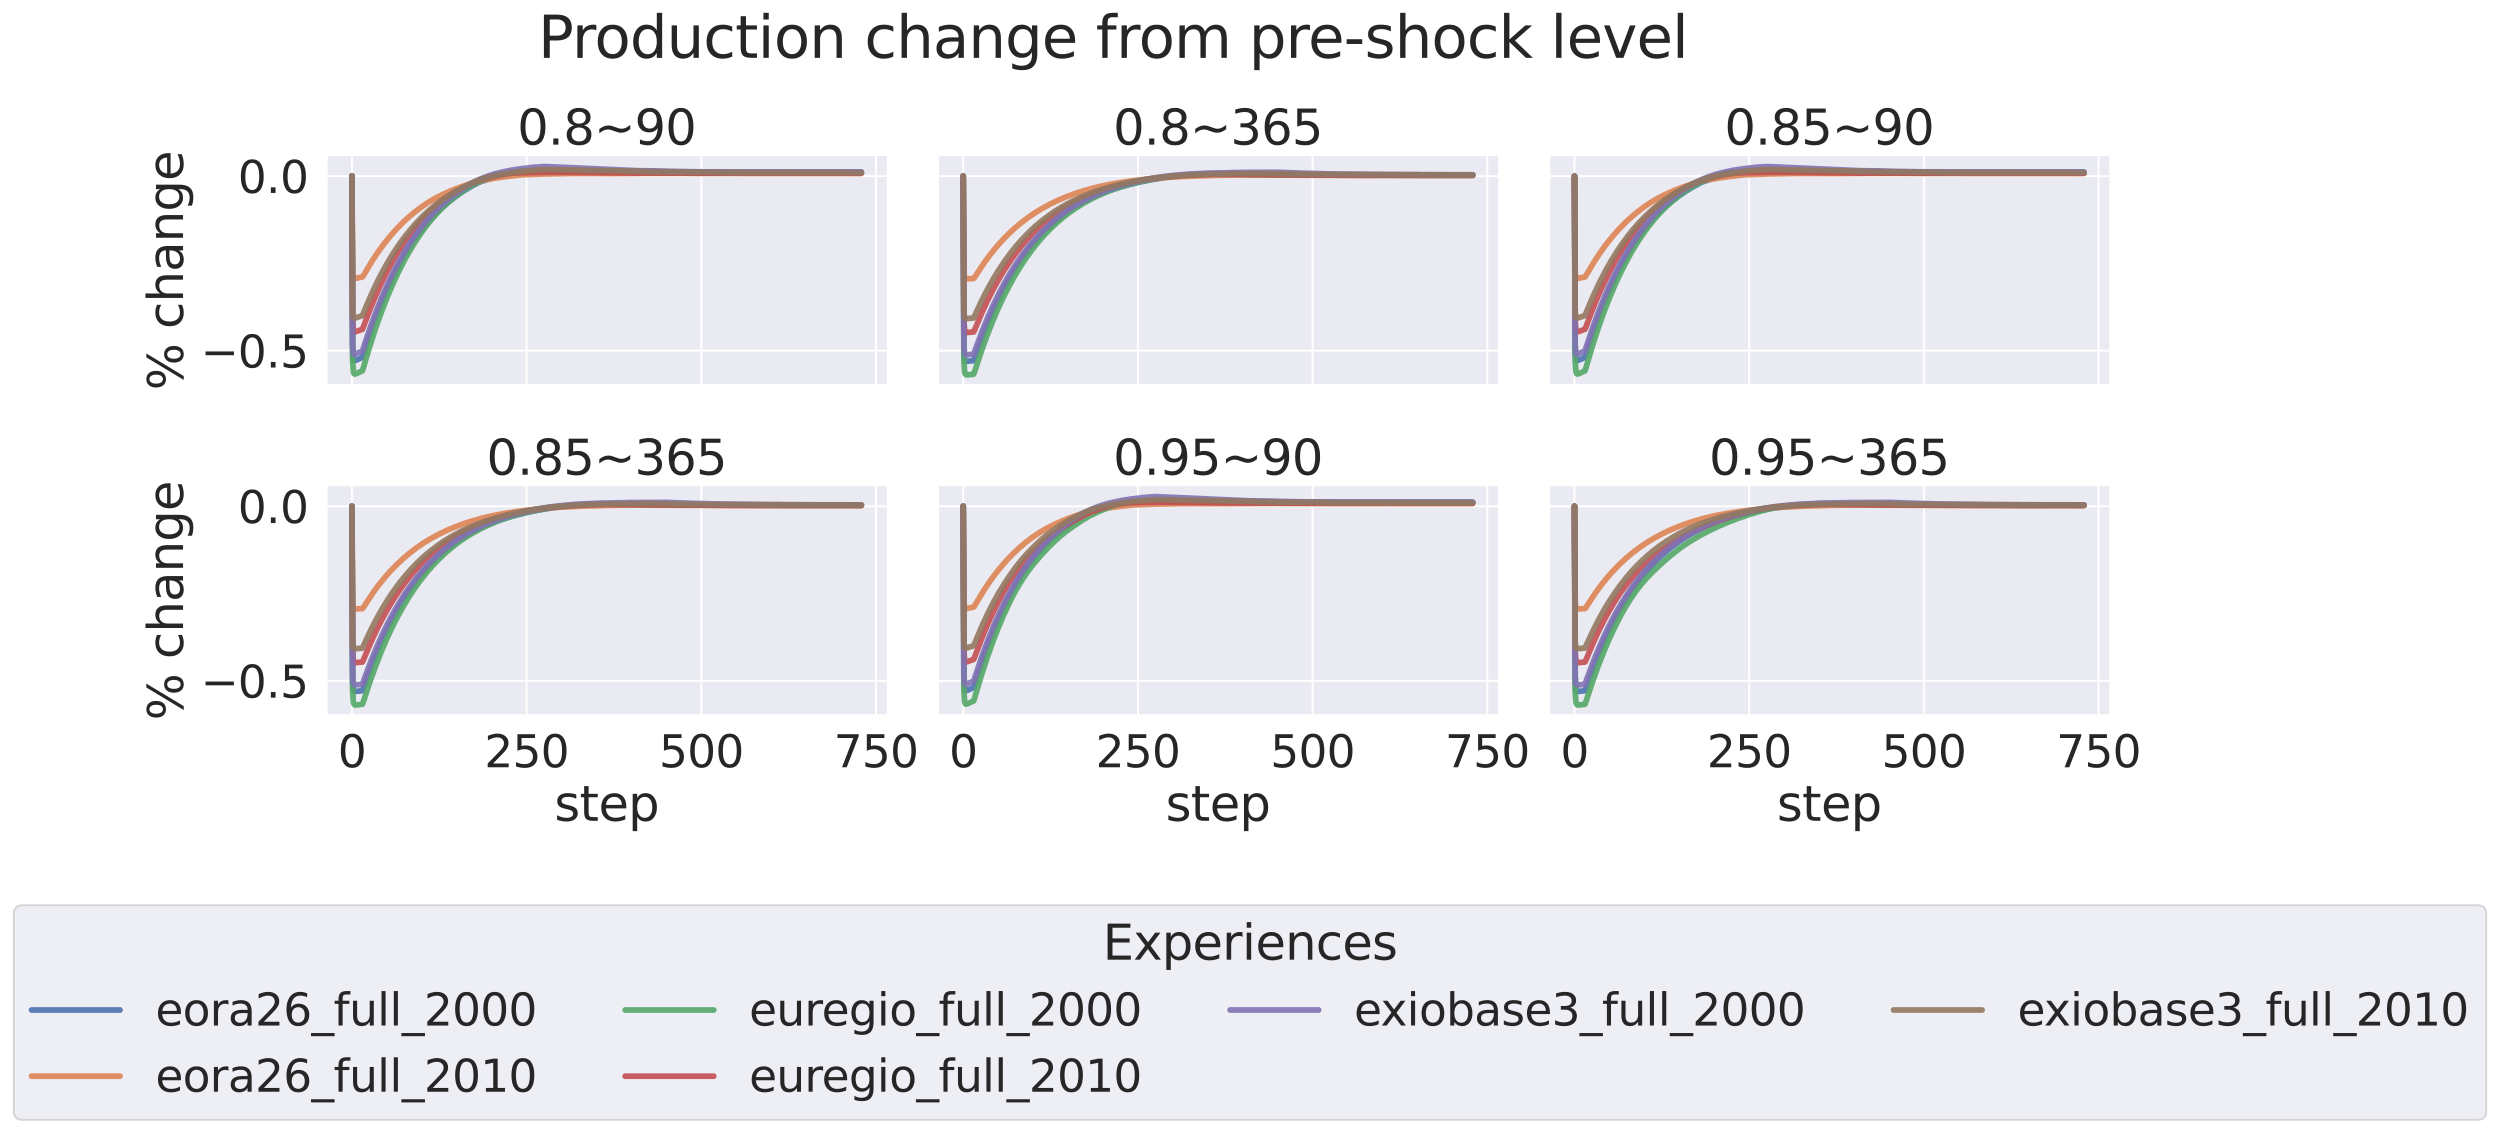 <?xml version="1.0" encoding="utf-8" standalone="no"?>
<!DOCTYPE svg PUBLIC "-//W3C//DTD SVG 1.1//EN"
  "http://www.w3.org/Graphics/SVG/1.1/DTD/svg11.dtd">
<svg xmlns:xlink="http://www.w3.org/1999/xlink" width="1304.438pt" height="591.517pt" viewBox="0 0 1304.438 591.517" xmlns="http://www.w3.org/2000/svg" version="1.1">
 <defs>
  <style type="text/css">*{stroke-linejoin: round; stroke-linecap: butt}</style>
 </defs>
 <g id="figure_1">
  <g id="patch_1">
   <path d="M 0 591.517 
L 1304.438 591.517 
L 1304.438 -0 
L 0 -0 
z
" style="fill: #ffffff"/>
  </g>
  <g id="axes_1">
   <g id="patch_2">
    <path d="M 170.34 201.042 
L 462.709 201.042 
L 462.709 81.456 
L 170.34 81.456 
z
" style="fill: #eaeaf2"/>
   </g>
   <g id="matplotlib.axis_1">
    <g id="xtick_1">
     <g id="line2d_1">
      <path d="M 183.63 201.042 
L 183.63 81.456 
" clip-path="url(#p2619ac8f73)" style="fill: none; stroke: #ffffff; stroke-linecap: round"/>
     </g>
    </g>
    <g id="xtick_2">
     <g id="line2d_2">
      <path d="M 274.778 201.042 
L 274.778 81.456 
" clip-path="url(#p2619ac8f73)" style="fill: none; stroke: #ffffff; stroke-linecap: round"/>
     </g>
    </g>
    <g id="xtick_3">
     <g id="line2d_3">
      <path d="M 365.927 201.042 
L 365.927 81.456 
" clip-path="url(#p2619ac8f73)" style="fill: none; stroke: #ffffff; stroke-linecap: round"/>
     </g>
    </g>
    <g id="xtick_4">
     <g id="line2d_4">
      <path d="M 457.076 201.042 
L 457.076 81.456 
" clip-path="url(#p2619ac8f73)" style="fill: none; stroke: #ffffff; stroke-linecap: round"/>
     </g>
    </g>
   </g>
   <g id="matplotlib.axis_2">
    <g id="ytick_1">
     <g id="line2d_5">
      <path d="M 170.34 182.999 
L 462.709 182.999 
" clip-path="url(#p2619ac8f73)" style="fill: none; stroke: #ffffff; stroke-linecap: round"/>
     </g>
     <g id="text_1">
      <!-- −0.5 -->
      <g style="fill: #262626" transform="translate(104.747 191.776) scale(0.231 -0.231)">
       <defs>
        <path id="DejaVuSans-2212" d="M 678 2272 
L 4684 2272 
L 4684 1741 
L 678 1741 
L 678 2272 
z
" transform="scale(0.016)"/>
        <path id="DejaVuSans-30" d="M 2034 4250 
Q 1547 4250 1301 3770 
Q 1056 3291 1056 2328 
Q 1056 1369 1301 889 
Q 1547 409 2034 409 
Q 2525 409 2770 889 
Q 3016 1369 3016 2328 
Q 3016 3291 2770 3770 
Q 2525 4250 2034 4250 
z
M 2034 4750 
Q 2819 4750 3233 4129 
Q 3647 3509 3647 2328 
Q 3647 1150 3233 529 
Q 2819 -91 2034 -91 
Q 1250 -91 836 529 
Q 422 1150 422 2328 
Q 422 3509 836 4129 
Q 1250 4750 2034 4750 
z
" transform="scale(0.016)"/>
        <path id="DejaVuSans-2e" d="M 684 794 
L 1344 794 
L 1344 0 
L 684 0 
L 684 794 
z
" transform="scale(0.016)"/>
        <path id="DejaVuSans-35" d="M 691 4666 
L 3169 4666 
L 3169 4134 
L 1269 4134 
L 1269 2991 
Q 1406 3038 1543 3061 
Q 1681 3084 1819 3084 
Q 2600 3084 3056 2656 
Q 3513 2228 3513 1497 
Q 3513 744 3044 326 
Q 2575 -91 1722 -91 
Q 1428 -91 1123 -41 
Q 819 9 494 109 
L 494 744 
Q 775 591 1075 516 
Q 1375 441 1709 441 
Q 2250 441 2565 725 
Q 2881 1009 2881 1497 
Q 2881 1984 2565 2268 
Q 2250 2553 1709 2553 
Q 1456 2553 1204 2497 
Q 953 2441 691 2322 
L 691 4666 
z
" transform="scale(0.016)"/>
       </defs>
       <use xlink:href="#DejaVuSans-2212"/>
       <use xlink:href="#DejaVuSans-30" x="83.789"/>
       <use xlink:href="#DejaVuSans-2e" x="147.412"/>
       <use xlink:href="#DejaVuSans-35" x="179.199"/>
      </g>
     </g>
    </g>
    <g id="ytick_2">
     <g id="line2d_6">
      <path d="M 170.34 91.905 
L 462.709 91.905 
" clip-path="url(#p2619ac8f73)" style="fill: none; stroke: #ffffff; stroke-linecap: round"/>
     </g>
     <g id="text_2">
      <!-- 0.0 -->
      <g style="fill: #262626" transform="translate(124.104 100.681) scale(0.231 -0.231)">
       <use xlink:href="#DejaVuSans-30"/>
       <use xlink:href="#DejaVuSans-2e" x="63.623"/>
       <use xlink:href="#DejaVuSans-30" x="95.41"/>
      </g>
     </g>
    </g>
    <g id="text_3">
     <!-- % change -->
     <g style="fill: #262626" transform="translate(95.506 203.597) rotate(-90) scale(0.252 -0.252)">
      <defs>
       <path id="DejaVuSans-25" d="M 4653 2053 
Q 4381 2053 4226 1822 
Q 4072 1591 4072 1178 
Q 4072 772 4226 539 
Q 4381 306 4653 306 
Q 4919 306 5073 539 
Q 5228 772 5228 1178 
Q 5228 1588 5073 1820 
Q 4919 2053 4653 2053 
z
M 4653 2450 
Q 5147 2450 5437 2106 
Q 5728 1763 5728 1178 
Q 5728 594 5436 251 
Q 5144 -91 4653 -91 
Q 4153 -91 3862 251 
Q 3572 594 3572 1178 
Q 3572 1766 3864 2108 
Q 4156 2450 4653 2450 
z
M 1428 4353 
Q 1159 4353 1004 4120 
Q 850 3888 850 3481 
Q 850 3069 1003 2837 
Q 1156 2606 1428 2606 
Q 1700 2606 1854 2837 
Q 2009 3069 2009 3481 
Q 2009 3884 1853 4118 
Q 1697 4353 1428 4353 
z
M 4250 4750 
L 4750 4750 
L 1831 -91 
L 1331 -91 
L 4250 4750 
z
M 1428 4750 
Q 1922 4750 2215 4408 
Q 2509 4066 2509 3481 
Q 2509 2891 2217 2550 
Q 1925 2209 1428 2209 
Q 931 2209 642 2551 
Q 353 2894 353 3481 
Q 353 4063 643 4406 
Q 934 4750 1428 4750 
z
" transform="scale(0.016)"/>
       <path id="DejaVuSans-20" transform="scale(0.016)"/>
       <path id="DejaVuSans-63" d="M 3122 3366 
L 3122 2828 
Q 2878 2963 2633 3030 
Q 2388 3097 2138 3097 
Q 1578 3097 1268 2742 
Q 959 2388 959 1747 
Q 959 1106 1268 751 
Q 1578 397 2138 397 
Q 2388 397 2633 464 
Q 2878 531 3122 666 
L 3122 134 
Q 2881 22 2623 -34 
Q 2366 -91 2075 -91 
Q 1284 -91 818 406 
Q 353 903 353 1747 
Q 353 2603 823 3093 
Q 1294 3584 2113 3584 
Q 2378 3584 2631 3529 
Q 2884 3475 3122 3366 
z
" transform="scale(0.016)"/>
       <path id="DejaVuSans-68" d="M 3513 2113 
L 3513 0 
L 2938 0 
L 2938 2094 
Q 2938 2591 2744 2837 
Q 2550 3084 2163 3084 
Q 1697 3084 1428 2787 
Q 1159 2491 1159 1978 
L 1159 0 
L 581 0 
L 581 4863 
L 1159 4863 
L 1159 2956 
Q 1366 3272 1645 3428 
Q 1925 3584 2291 3584 
Q 2894 3584 3203 3211 
Q 3513 2838 3513 2113 
z
" transform="scale(0.016)"/>
       <path id="DejaVuSans-61" d="M 2194 1759 
Q 1497 1759 1228 1600 
Q 959 1441 959 1056 
Q 959 750 1161 570 
Q 1363 391 1709 391 
Q 2188 391 2477 730 
Q 2766 1069 2766 1631 
L 2766 1759 
L 2194 1759 
z
M 3341 1997 
L 3341 0 
L 2766 0 
L 2766 531 
Q 2569 213 2275 61 
Q 1981 -91 1556 -91 
Q 1019 -91 701 211 
Q 384 513 384 1019 
Q 384 1609 779 1909 
Q 1175 2209 1959 2209 
L 2766 2209 
L 2766 2266 
Q 2766 2663 2505 2880 
Q 2244 3097 1772 3097 
Q 1472 3097 1187 3025 
Q 903 2953 641 2809 
L 641 3341 
Q 956 3463 1253 3523 
Q 1550 3584 1831 3584 
Q 2591 3584 2966 3190 
Q 3341 2797 3341 1997 
z
" transform="scale(0.016)"/>
       <path id="DejaVuSans-6e" d="M 3513 2113 
L 3513 0 
L 2938 0 
L 2938 2094 
Q 2938 2591 2744 2837 
Q 2550 3084 2163 3084 
Q 1697 3084 1428 2787 
Q 1159 2491 1159 1978 
L 1159 0 
L 581 0 
L 581 3500 
L 1159 3500 
L 1159 2956 
Q 1366 3272 1645 3428 
Q 1925 3584 2291 3584 
Q 2894 3584 3203 3211 
Q 3513 2838 3513 2113 
z
" transform="scale(0.016)"/>
       <path id="DejaVuSans-67" d="M 2906 1791 
Q 2906 2416 2648 2759 
Q 2391 3103 1925 3103 
Q 1463 3103 1205 2759 
Q 947 2416 947 1791 
Q 947 1169 1205 825 
Q 1463 481 1925 481 
Q 2391 481 2648 825 
Q 2906 1169 2906 1791 
z
M 3481 434 
Q 3481 -459 3084 -895 
Q 2688 -1331 1869 -1331 
Q 1566 -1331 1297 -1286 
Q 1028 -1241 775 -1147 
L 775 -588 
Q 1028 -725 1275 -790 
Q 1522 -856 1778 -856 
Q 2344 -856 2625 -561 
Q 2906 -266 2906 331 
L 2906 616 
Q 2728 306 2450 153 
Q 2172 0 1784 0 
Q 1141 0 747 490 
Q 353 981 353 1791 
Q 353 2603 747 3093 
Q 1141 3584 1784 3584 
Q 2172 3584 2450 3431 
Q 2728 3278 2906 2969 
L 2906 3500 
L 3481 3500 
L 3481 434 
z
" transform="scale(0.016)"/>
       <path id="DejaVuSans-65" d="M 3597 1894 
L 3597 1613 
L 953 1613 
Q 991 1019 1311 708 
Q 1631 397 2203 397 
Q 2534 397 2845 478 
Q 3156 559 3463 722 
L 3463 178 
Q 3153 47 2828 -22 
Q 2503 -91 2169 -91 
Q 1331 -91 842 396 
Q 353 884 353 1716 
Q 353 2575 817 3079 
Q 1281 3584 2069 3584 
Q 2775 3584 3186 3129 
Q 3597 2675 3597 1894 
z
M 3022 2063 
Q 3016 2534 2758 2815 
Q 2500 3097 2075 3097 
Q 1594 3097 1305 2825 
Q 1016 2553 972 2059 
L 3022 2063 
z
" transform="scale(0.016)"/>
      </defs>
      <use xlink:href="#DejaVuSans-25"/>
      <use xlink:href="#DejaVuSans-20" x="95.02"/>
      <use xlink:href="#DejaVuSans-63" x="126.807"/>
      <use xlink:href="#DejaVuSans-68" x="181.787"/>
      <use xlink:href="#DejaVuSans-61" x="245.166"/>
      <use xlink:href="#DejaVuSans-6e" x="306.445"/>
      <use xlink:href="#DejaVuSans-67" x="369.824"/>
      <use xlink:href="#DejaVuSans-65" x="433.301"/>
     </g>
    </g>
   </g>
   <g id="PolyCollection_1"/>
   <g id="PolyCollection_2"/>
   <g id="PolyCollection_3"/>
   <g id="PolyCollection_4"/>
   <g id="PolyCollection_5"/>
   <g id="PolyCollection_6"/>
   <g id="line2d_7">
    <path d="M 183.63 91.905 
L 183.994 184.131 
L 184.359 187.308 
L 184.723 188.067 
L 185.088 188.162 
L 185.817 187.925 
L 189.099 186.464 
L 189.828 184.334 
L 193.109 174.065 
L 196.026 165.744 
L 198.943 158.128 
L 201.859 151.155 
L 204.776 144.794 
L 207.693 138.978 
L 210.61 133.651 
L 213.526 128.77 
L 216.079 124.911 
L 218.995 120.925 
L 222.277 116.837 
L 224.829 113.978 
L 228.11 110.62 
L 231.392 107.579 
L 234.673 104.825 
L 238.319 102.072 
L 241.965 99.609 
L 245.611 97.405 
L 249.621 95.247 
L 251.08 94.681 
L 255.819 93.15 
L 260.924 91.771 
L 266.757 90.46 
L 270.403 89.791 
L 279.883 89.456 
L 283.529 89.423 
L 295.56 89.521 
L 339.312 89.477 
L 348.791 89.661 
L 379.053 89.784 
L 449.42 89.765 
L 449.42 89.765 
" clip-path="url(#p2619ac8f73)" style="fill: none; stroke: #4c72b0; stroke-opacity: 0.9; stroke-width: 3; stroke-linecap: round"/>
   </g>
   <g id="line2d_8">
    <path d="M 183.63 91.905 
L 183.994 142.206 
L 184.359 144.307 
L 184.723 144.997 
L 185.088 145.201 
L 185.817 145.188 
L 189.099 144.503 
L 189.828 143.425 
L 194.203 136.094 
L 197.12 131.702 
L 200.036 127.681 
L 203.318 123.559 
L 206.599 119.822 
L 209.88 116.437 
L 213.162 113.381 
L 216.443 110.615 
L 220.089 107.855 
L 223.37 105.647 
L 227.016 103.503 
L 231.027 101.455 
L 235.402 99.494 
L 239.777 97.775 
L 244.517 96.151 
L 249.621 94.642 
L 252.538 93.938 
L 258.736 92.879 
L 265.299 91.986 
L 272.226 91.226 
L 284.623 90.776 
L 297.748 90.559 
L 313.426 90.546 
L 317.801 90.574 
L 345.145 90.423 
L 362.646 90.456 
L 385.615 90.489 
L 449.42 90.528 
L 449.42 90.528 
" clip-path="url(#p2619ac8f73)" style="fill: none; stroke: #dd8452; stroke-opacity: 0.9; stroke-width: 3; stroke-linecap: round"/>
   </g>
   <g id="line2d_9">
    <path d="M 183.63 91.905 
L 183.994 188.551 
L 184.359 193.723 
L 184.723 194.94 
L 185.088 195.171 
L 185.817 194.984 
L 189.099 193.446 
L 189.828 191.146 
L 193.109 180.106 
L 196.026 171.148 
L 198.943 162.953 
L 201.859 155.459 
L 204.776 148.593 
L 207.693 142.31 
L 210.61 136.553 
L 213.526 131.292 
L 216.443 126.487 
L 219.36 122.104 
L 222.277 118.1 
L 225.193 114.455 
L 228.11 111.151 
L 231.027 108.18 
L 233.944 105.514 
L 237.225 102.814 
L 240.506 100.385 
L 244.152 97.962 
L 247.798 95.803 
L 249.986 94.684 
L 252.903 93.451 
L 256.549 92.122 
L 260.559 90.923 
L 263.476 90.234 
L 266.393 89.766 
L 268.945 89.539 
L 274.778 89.357 
L 283.893 89.24 
L 297.383 89.341 
L 312.332 89.62 
L 328.009 89.902 
L 353.896 90.056 
L 408.22 90.108 
L 449.42 90.103 
L 449.42 90.103 
" clip-path="url(#p2619ac8f73)" style="fill: none; stroke: #55a868; stroke-opacity: 0.9; stroke-width: 3; stroke-linecap: round"/>
   </g>
   <g id="line2d_10">
    <path d="M 183.63 91.905 
L 183.994 167.861 
L 184.359 172.015 
L 184.723 172.975 
L 185.088 173.149 
L 185.817 172.997 
L 189.099 171.78 
L 189.828 169.983 
L 193.109 161.298 
L 196.026 154.248 
L 198.943 147.796 
L 201.859 141.887 
L 204.776 136.472 
L 207.693 131.514 
L 210.61 126.973 
L 213.526 122.827 
L 216.443 119.048 
L 219.36 115.604 
L 222.641 112.092 
L 225.558 109.276 
L 228.839 106.419 
L 232.121 103.885 
L 235.402 101.634 
L 239.048 99.413 
L 242.694 97.437 
L 246.705 95.509 
L 249.986 94.149 
L 253.267 93.097 
L 257.642 91.895 
L 261.653 91.041 
L 265.299 90.516 
L 268.58 90.28 
L 274.778 90.064 
L 286.081 89.902 
L 298.477 89.935 
L 330.197 90.28 
L 362.646 90.371 
L 439.211 90.374 
L 449.42 90.373 
L 449.42 90.373 
" clip-path="url(#p2619ac8f73)" style="fill: none; stroke: #c44e52; stroke-opacity: 0.9; stroke-width: 3; stroke-linecap: round"/>
   </g>
   <g id="line2d_11">
    <path d="M 183.63 91.905 
L 183.994 180.448 
L 184.359 184.256 
L 184.723 184.802 
L 185.088 184.796 
L 186.546 184.216 
L 189.099 183.132 
L 190.557 178.668 
L 193.474 170.021 
L 196.39 162.113 
L 199.307 154.876 
L 202.224 148.251 
L 205.141 142.184 
L 208.057 136.629 
L 210.974 131.541 
L 213.891 126.882 
L 216.808 122.612 
L 219.725 118.701 
L 223.006 114.704 
L 226.287 111.077 
L 229.204 108.146 
L 232.485 105.204 
L 236.131 102.256 
L 239.777 99.606 
L 243.423 97.226 
L 247.069 95.103 
L 249.986 93.698 
L 253.997 92.083 
L 257.642 90.872 
L 261.653 89.869 
L 266.757 88.81 
L 271.862 88.056 
L 278.424 87.279 
L 283.529 86.917 
L 284.987 86.921 
L 332.02 89.034 
L 343.322 89.232 
L 352.437 89.444 
L 363.011 89.641 
L 387.803 89.796 
L 448.69 89.838 
L 449.42 89.838 
L 449.42 89.838 
" clip-path="url(#p2619ac8f73)" style="fill: none; stroke: #8172b3; stroke-opacity: 0.9; stroke-width: 3; stroke-linecap: round"/>
   </g>
   <g id="line2d_12">
    <path d="M 183.63 91.905 
L 183.994 162.953 
L 184.359 165.545 
L 184.723 165.961 
L 185.453 165.862 
L 189.099 164.685 
L 190.922 160.254 
L 193.838 153.477 
L 196.755 147.28 
L 199.672 141.61 
L 202.589 136.424 
L 205.505 131.678 
L 208.422 127.332 
L 211.339 123.352 
L 214.256 119.716 
L 217.537 115.994 
L 220.818 112.622 
L 224.1 109.565 
L 227.381 106.795 
L 230.662 104.328 
L 234.308 101.861 
L 237.954 99.654 
L 241.965 97.49 
L 245.975 95.573 
L 249.986 93.918 
L 252.903 92.954 
L 256.184 92.101 
L 260.924 91.106 
L 266.757 90.137 
L 272.955 89.318 
L 280.247 88.661 
L 284.623 88.476 
L 294.467 88.633 
L 314.519 88.992 
L 330.197 89.245 
L 339.676 89.606 
L 378.324 89.995 
L 421.71 90.057 
L 449.42 90.061 
L 449.42 90.061 
" clip-path="url(#p2619ac8f73)" style="fill: none; stroke: #937860; stroke-opacity: 0.9; stroke-width: 3; stroke-linecap: round"/>
   </g>
   <g id="patch_3">
    <path d="M 170.34 201.042 
L 170.34 81.456 
" style="fill: none; stroke: #ffffff; stroke-width: 1.25; stroke-linejoin: miter; stroke-linecap: square"/>
   </g>
   <g id="patch_4">
    <path d="M 170.34 201.042 
L 462.709 201.042 
" style="fill: none; stroke: #ffffff; stroke-width: 1.25; stroke-linejoin: miter; stroke-linecap: square"/>
   </g>
   <g id="text_4">
    <!-- 0.8~90 -->
    <g style="fill: #262626" transform="translate(269.895 75.456) scale(0.252 -0.252)">
     <defs>
      <path id="DejaVuSans-38" d="M 2034 2216 
Q 1584 2216 1326 1975 
Q 1069 1734 1069 1313 
Q 1069 891 1326 650 
Q 1584 409 2034 409 
Q 2484 409 2743 651 
Q 3003 894 3003 1313 
Q 3003 1734 2745 1975 
Q 2488 2216 2034 2216 
z
M 1403 2484 
Q 997 2584 770 2862 
Q 544 3141 544 3541 
Q 544 4100 942 4425 
Q 1341 4750 2034 4750 
Q 2731 4750 3128 4425 
Q 3525 4100 3525 3541 
Q 3525 3141 3298 2862 
Q 3072 2584 2669 2484 
Q 3125 2378 3379 2068 
Q 3634 1759 3634 1313 
Q 3634 634 3220 271 
Q 2806 -91 2034 -91 
Q 1263 -91 848 271 
Q 434 634 434 1313 
Q 434 1759 690 2068 
Q 947 2378 1403 2484 
z
M 1172 3481 
Q 1172 3119 1398 2916 
Q 1625 2713 2034 2713 
Q 2441 2713 2670 2916 
Q 2900 3119 2900 3481 
Q 2900 3844 2670 4047 
Q 2441 4250 2034 4250 
Q 1625 4250 1398 4047 
Q 1172 3844 1172 3481 
z
" transform="scale(0.016)"/>
      <path id="DejaVuSans-7e" d="M 4684 2553 
L 4684 1997 
Q 4356 1750 4076 1644 
Q 3797 1538 3494 1538 
Q 3150 1538 2694 1722 
Q 2659 1734 2644 1741 
Q 2622 1750 2575 1766 
Q 2091 1959 1797 1959 
Q 1522 1959 1253 1839 
Q 984 1719 678 1459 
L 678 2016 
Q 1006 2263 1286 2370 
Q 1566 2478 1869 2478 
Q 2213 2478 2672 2291 
Q 2703 2278 2719 2272 
Q 2744 2263 2788 2247 
Q 3272 2053 3566 2053 
Q 3834 2053 4098 2172 
Q 4363 2291 4684 2553 
z
" transform="scale(0.016)"/>
      <path id="DejaVuSans-39" d="M 703 97 
L 703 672 
Q 941 559 1184 500 
Q 1428 441 1663 441 
Q 2288 441 2617 861 
Q 2947 1281 2994 2138 
Q 2813 1869 2534 1725 
Q 2256 1581 1919 1581 
Q 1219 1581 811 2004 
Q 403 2428 403 3163 
Q 403 3881 828 4315 
Q 1253 4750 1959 4750 
Q 2769 4750 3195 4129 
Q 3622 3509 3622 2328 
Q 3622 1225 3098 567 
Q 2575 -91 1691 -91 
Q 1453 -91 1209 -44 
Q 966 3 703 97 
z
M 1959 2075 
Q 2384 2075 2632 2365 
Q 2881 2656 2881 3163 
Q 2881 3666 2632 3958 
Q 2384 4250 1959 4250 
Q 1534 4250 1286 3958 
Q 1038 3666 1038 3163 
Q 1038 2656 1286 2365 
Q 1534 2075 1959 2075 
z
" transform="scale(0.016)"/>
     </defs>
     <use xlink:href="#DejaVuSans-30"/>
     <use xlink:href="#DejaVuSans-2e" x="63.623"/>
     <use xlink:href="#DejaVuSans-38" x="95.41"/>
     <use xlink:href="#DejaVuSans-7e" x="159.033"/>
     <use xlink:href="#DejaVuSans-39" x="242.822"/>
     <use xlink:href="#DejaVuSans-30" x="306.445"/>
    </g>
   </g>
  </g>
  <g id="axes_2">
   <g id="patch_5">
    <path d="M 489.29 201.042 
L 781.659 201.042 
L 781.659 81.456 
L 489.29 81.456 
z
" style="fill: #eaeaf2"/>
   </g>
   <g id="matplotlib.axis_3">
    <g id="xtick_5">
     <g id="line2d_13">
      <path d="M 502.58 201.042 
L 502.58 81.456 
" clip-path="url(#p08d6e19a95)" style="fill: none; stroke: #ffffff; stroke-linecap: round"/>
     </g>
    </g>
    <g id="xtick_6">
     <g id="line2d_14">
      <path d="M 593.729 201.042 
L 593.729 81.456 
" clip-path="url(#p08d6e19a95)" style="fill: none; stroke: #ffffff; stroke-linecap: round"/>
     </g>
    </g>
    <g id="xtick_7">
     <g id="line2d_15">
      <path d="M 684.878 201.042 
L 684.878 81.456 
" clip-path="url(#p08d6e19a95)" style="fill: none; stroke: #ffffff; stroke-linecap: round"/>
     </g>
    </g>
    <g id="xtick_8">
     <g id="line2d_16">
      <path d="M 776.026 201.042 
L 776.026 81.456 
" clip-path="url(#p08d6e19a95)" style="fill: none; stroke: #ffffff; stroke-linecap: round"/>
     </g>
    </g>
   </g>
   <g id="matplotlib.axis_4">
    <g id="ytick_3">
     <g id="line2d_17">
      <path d="M 489.29 182.999 
L 781.659 182.999 
" clip-path="url(#p08d6e19a95)" style="fill: none; stroke: #ffffff; stroke-linecap: round"/>
     </g>
    </g>
    <g id="ytick_4">
     <g id="line2d_18">
      <path d="M 489.29 91.905 
L 781.659 91.905 
" clip-path="url(#p08d6e19a95)" style="fill: none; stroke: #ffffff; stroke-linecap: round"/>
     </g>
    </g>
   </g>
   <g id="PolyCollection_7"/>
   <g id="PolyCollection_8"/>
   <g id="PolyCollection_9"/>
   <g id="PolyCollection_10"/>
   <g id="PolyCollection_11"/>
   <g id="PolyCollection_12"/>
   <g id="line2d_19">
    <path d="M 502.58 91.905 
L 502.944 184.131 
L 503.309 187.41 
L 503.674 188.288 
L 504.038 188.505 
L 504.767 188.515 
L 508.049 188.154 
L 508.778 186.267 
L 512.059 177.005 
L 514.976 169.486 
L 517.893 162.597 
L 520.81 156.283 
L 523.726 150.494 
L 526.643 145.188 
L 529.56 140.323 
L 532.477 135.862 
L 535.393 131.773 
L 538.675 127.576 
L 541.956 123.774 
L 545.237 120.328 
L 548.519 117.204 
L 551.8 114.374 
L 555.446 111.538 
L 559.092 108.991 
L 562.738 106.706 
L 566.019 104.887 
L 570.03 102.914 
L 574.041 101.185 
L 578.78 99.4 
L 583.52 97.849 
L 588.624 96.408 
L 594.093 95.088 
L 600.291 93.832 
L 606.854 92.733 
L 610.5 92.331 
L 619.25 91.627 
L 630.553 90.978 
L 640.761 90.592 
L 644.043 90.592 
L 670.294 91.138 
L 702.013 91.236 
L 749.775 91.274 
L 768.37 91.297 
L 768.37 91.297 
" clip-path="url(#p08d6e19a95)" style="fill: none; stroke: #4c72b0; stroke-opacity: 0.9; stroke-width: 3; stroke-linecap: round"/>
   </g>
   <g id="line2d_20">
    <path d="M 502.58 91.905 
L 502.944 142.206 
L 503.309 144.354 
L 503.674 145.099 
L 504.038 145.361 
L 504.767 145.466 
L 507.684 145.331 
L 508.049 145.311 
L 508.778 144.348 
L 513.518 137.131 
L 516.434 133.151 
L 519.716 129.071 
L 522.997 125.371 
L 526.279 122.016 
L 529.56 118.974 
L 532.841 116.216 
L 536.487 113.453 
L 540.133 110.973 
L 543.779 108.748 
L 547.79 106.564 
L 551.8 104.624 
L 556.175 102.76 
L 560.915 100.998 
L 565.655 99.467 
L 570.759 98.046 
L 575.863 96.849 
L 581.697 95.737 
L 588.624 94.645 
L 596.281 93.673 
L 604.667 92.835 
L 611.958 92.297 
L 623.99 91.797 
L 640.032 91.366 
L 649.147 91.287 
L 702.743 91.519 
L 768.37 91.514 
L 768.37 91.514 
" clip-path="url(#p08d6e19a95)" style="fill: none; stroke: #dd8452; stroke-opacity: 0.9; stroke-width: 3; stroke-linecap: round"/>
   </g>
   <g id="line2d_21">
    <path d="M 502.58 91.905 
L 502.944 188.551 
L 503.309 193.829 
L 503.674 195.17 
L 504.038 195.528 
L 504.767 195.6 
L 508.049 195.212 
L 508.778 193.167 
L 512.059 183.212 
L 514.976 175.123 
L 517.893 167.712 
L 520.81 160.92 
L 523.726 154.7 
L 526.643 149.001 
L 529.56 143.776 
L 532.477 138.983 
L 535.393 134.589 
L 538.31 130.559 
L 541.592 126.424 
L 544.873 122.671 
L 548.154 119.268 
L 551.436 116.185 
L 554.717 113.39 
L 557.998 110.861 
L 561.644 108.329 
L 565.29 106.066 
L 569.301 103.852 
L 573.311 101.892 
L 577.686 100.014 
L 581.697 98.517 
L 586.072 97.104 
L 591.176 95.7 
L 596.645 94.422 
L 602.844 93.21 
L 607.583 92.472 
L 614.511 91.683 
L 622.532 91.031 
L 629.459 90.666 
L 633.47 90.642 
L 654.981 90.986 
L 673.575 91.155 
L 739.202 91.435 
L 768.37 91.441 
L 768.37 91.441 
" clip-path="url(#p08d6e19a95)" style="fill: none; stroke: #55a868; stroke-opacity: 0.9; stroke-width: 3; stroke-linecap: round"/>
   </g>
   <g id="line2d_22">
    <path d="M 502.58 91.905 
L 502.944 167.861 
L 503.309 172.099 
L 503.674 173.157 
L 504.038 173.433 
L 504.767 173.487 
L 508.049 173.186 
L 508.778 171.593 
L 512.424 162.943 
L 515.341 156.653 
L 518.257 150.889 
L 521.174 145.606 
L 524.091 140.762 
L 527.008 136.321 
L 529.924 132.249 
L 533.206 128.072 
L 536.487 124.282 
L 539.769 120.845 
L 543.05 117.727 
L 546.331 114.898 
L 549.977 112.063 
L 553.623 109.522 
L 557.269 107.244 
L 561.28 105.016 
L 565.29 103.046 
L 569.665 101.161 
L 574.041 99.515 
L 578.78 97.971 
L 583.52 96.651 
L 588.989 95.368 
L 595.187 94.171 
L 602.114 93.077 
L 607.948 92.36 
L 616.334 91.651 
L 624.719 91.161 
L 631.282 90.978 
L 711.493 91.486 
L 768.37 91.513 
L 768.37 91.513 
" clip-path="url(#p08d6e19a95)" style="fill: none; stroke: #c44e52; stroke-opacity: 0.9; stroke-width: 3; stroke-linecap: round"/>
   </g>
   <g id="line2d_23">
    <path d="M 502.58 91.905 
L 502.944 180.448 
L 503.309 184.365 
L 503.674 185.028 
L 504.038 185.139 
L 505.497 185.028 
L 508.049 184.757 
L 509.507 180.744 
L 512.424 172.933 
L 515.341 165.778 
L 518.257 159.221 
L 521.174 153.213 
L 524.091 147.707 
L 527.008 142.659 
L 529.924 138.032 
L 532.841 133.79 
L 535.758 129.9 
L 539.039 125.908 
L 542.321 122.286 
L 545.602 118.998 
L 548.883 116.014 
L 552.165 113.305 
L 555.811 110.587 
L 559.457 108.146 
L 563.467 105.745 
L 567.478 103.612 
L 571.853 101.561 
L 576.228 99.757 
L 580.968 98.049 
L 585.343 96.7 
L 590.812 95.244 
L 596.645 93.928 
L 602.844 92.758 
L 607.583 92.057 
L 614.511 91.305 
L 621.073 90.791 
L 631.647 90.309 
L 647.689 89.98 
L 667.377 89.909 
L 679.044 90.354 
L 693.628 90.74 
L 719.879 91.043 
L 743.577 91.136 
L 768.37 91.185 
L 768.37 91.185 
" clip-path="url(#p08d6e19a95)" style="fill: none; stroke: #8172b3; stroke-opacity: 0.9; stroke-width: 3; stroke-linecap: round"/>
   </g>
   <g id="line2d_24">
    <path d="M 502.58 91.905 
L 502.944 162.953 
L 503.309 165.628 
L 503.674 166.133 
L 504.403 166.215 
L 508.049 165.926 
L 509.507 162.733 
L 512.424 156.516 
L 515.341 150.822 
L 518.257 145.605 
L 521.174 140.825 
L 524.091 136.445 
L 527.008 132.431 
L 530.289 128.315 
L 533.57 124.584 
L 536.852 121.2 
L 540.133 118.131 
L 543.414 115.347 
L 547.06 112.555 
L 550.706 110.049 
L 554.352 107.799 
L 558.363 105.588 
L 562.373 103.628 
L 566.749 101.74 
L 571.488 99.951 
L 576.228 98.396 
L 581.332 96.951 
L 586.801 95.647 
L 592.999 94.405 
L 599.927 93.262 
L 606.854 92.35 
L 611.958 91.858 
L 618.521 91.433 
L 629.459 90.978 
L 642.22 90.661 
L 656.074 90.533 
L 667.012 90.599 
L 681.961 90.89 
L 700.555 91.044 
L 768.37 91.296 
L 768.37 91.296 
" clip-path="url(#p08d6e19a95)" style="fill: none; stroke: #937860; stroke-opacity: 0.9; stroke-width: 3; stroke-linecap: round"/>
   </g>
   <g id="patch_6">
    <path d="M 489.29 201.042 
L 489.29 81.456 
" style="fill: none; stroke: #ffffff; stroke-width: 1.25; stroke-linejoin: miter; stroke-linecap: square"/>
   </g>
   <g id="patch_7">
    <path d="M 489.29 201.042 
L 781.659 201.042 
" style="fill: none; stroke: #ffffff; stroke-width: 1.25; stroke-linejoin: miter; stroke-linecap: square"/>
   </g>
   <g id="text_5">
    <!-- 0.8~365 -->
    <g style="fill: #262626" transform="translate(580.828 75.456) scale(0.252 -0.252)">
     <defs>
      <path id="DejaVuSans-33" d="M 2597 2516 
Q 3050 2419 3304 2112 
Q 3559 1806 3559 1356 
Q 3559 666 3084 287 
Q 2609 -91 1734 -91 
Q 1441 -91 1130 -33 
Q 819 25 488 141 
L 488 750 
Q 750 597 1062 519 
Q 1375 441 1716 441 
Q 2309 441 2620 675 
Q 2931 909 2931 1356 
Q 2931 1769 2642 2001 
Q 2353 2234 1838 2234 
L 1294 2234 
L 1294 2753 
L 1863 2753 
Q 2328 2753 2575 2939 
Q 2822 3125 2822 3475 
Q 2822 3834 2567 4026 
Q 2313 4219 1838 4219 
Q 1578 4219 1281 4162 
Q 984 4106 628 3988 
L 628 4550 
Q 988 4650 1302 4700 
Q 1616 4750 1894 4750 
Q 2613 4750 3031 4423 
Q 3450 4097 3450 3541 
Q 3450 3153 3228 2886 
Q 3006 2619 2597 2516 
z
" transform="scale(0.016)"/>
      <path id="DejaVuSans-36" d="M 2113 2584 
Q 1688 2584 1439 2293 
Q 1191 2003 1191 1497 
Q 1191 994 1439 701 
Q 1688 409 2113 409 
Q 2538 409 2786 701 
Q 3034 994 3034 1497 
Q 3034 2003 2786 2293 
Q 2538 2584 2113 2584 
z
M 3366 4563 
L 3366 3988 
Q 3128 4100 2886 4159 
Q 2644 4219 2406 4219 
Q 1781 4219 1451 3797 
Q 1122 3375 1075 2522 
Q 1259 2794 1537 2939 
Q 1816 3084 2150 3084 
Q 2853 3084 3261 2657 
Q 3669 2231 3669 1497 
Q 3669 778 3244 343 
Q 2819 -91 2113 -91 
Q 1303 -91 875 529 
Q 447 1150 447 2328 
Q 447 3434 972 4092 
Q 1497 4750 2381 4750 
Q 2619 4750 2861 4703 
Q 3103 4656 3366 4563 
z
" transform="scale(0.016)"/>
     </defs>
     <use xlink:href="#DejaVuSans-30"/>
     <use xlink:href="#DejaVuSans-2e" x="63.623"/>
     <use xlink:href="#DejaVuSans-38" x="95.41"/>
     <use xlink:href="#DejaVuSans-7e" x="159.033"/>
     <use xlink:href="#DejaVuSans-33" x="242.822"/>
     <use xlink:href="#DejaVuSans-36" x="306.445"/>
     <use xlink:href="#DejaVuSans-35" x="370.068"/>
    </g>
   </g>
  </g>
  <g id="axes_3">
   <g id="patch_8">
    <path d="M 808.241 201.042 
L 1100.61 201.042 
L 1100.61 81.456 
L 808.241 81.456 
z
" style="fill: #eaeaf2"/>
   </g>
   <g id="matplotlib.axis_5">
    <g id="xtick_9">
     <g id="line2d_25">
      <path d="M 821.53 201.042 
L 821.53 81.456 
" clip-path="url(#p1fc83aab73)" style="fill: none; stroke: #ffffff; stroke-linecap: round"/>
     </g>
    </g>
    <g id="xtick_10">
     <g id="line2d_26">
      <path d="M 912.679 201.042 
L 912.679 81.456 
" clip-path="url(#p1fc83aab73)" style="fill: none; stroke: #ffffff; stroke-linecap: round"/>
     </g>
    </g>
    <g id="xtick_11">
     <g id="line2d_27">
      <path d="M 1003.828 201.042 
L 1003.828 81.456 
" clip-path="url(#p1fc83aab73)" style="fill: none; stroke: #ffffff; stroke-linecap: round"/>
     </g>
    </g>
    <g id="xtick_12">
     <g id="line2d_28">
      <path d="M 1094.977 201.042 
L 1094.977 81.456 
" clip-path="url(#p1fc83aab73)" style="fill: none; stroke: #ffffff; stroke-linecap: round"/>
     </g>
    </g>
   </g>
   <g id="matplotlib.axis_6">
    <g id="ytick_5">
     <g id="line2d_29">
      <path d="M 808.241 182.999 
L 1100.61 182.999 
" clip-path="url(#p1fc83aab73)" style="fill: none; stroke: #ffffff; stroke-linecap: round"/>
     </g>
    </g>
    <g id="ytick_6">
     <g id="line2d_30">
      <path d="M 808.241 91.905 
L 1100.61 91.905 
" clip-path="url(#p1fc83aab73)" style="fill: none; stroke: #ffffff; stroke-linecap: round"/>
     </g>
    </g>
   </g>
   <g id="PolyCollection_13"/>
   <g id="PolyCollection_14"/>
   <g id="PolyCollection_15"/>
   <g id="PolyCollection_16"/>
   <g id="PolyCollection_17"/>
   <g id="PolyCollection_18"/>
   <g id="line2d_31">
    <path d="M 821.53 91.905 
L 821.895 184.131 
L 822.259 187.308 
L 822.624 188.067 
L 822.988 188.162 
L 823.718 187.925 
L 826.999 186.464 
L 827.728 184.334 
L 831.009 174.065 
L 833.926 165.744 
L 836.843 158.128 
L 839.76 151.155 
L 842.677 144.794 
L 845.593 138.978 
L 848.51 133.651 
L 851.427 128.77 
L 853.979 124.911 
L 856.896 120.925 
L 860.177 116.837 
L 862.729 113.978 
L 866.011 110.62 
L 869.292 107.579 
L 872.573 104.825 
L 876.219 102.072 
L 879.865 99.609 
L 883.511 97.405 
L 887.522 95.247 
L 888.98 94.681 
L 893.72 93.15 
L 898.824 91.771 
L 904.658 90.46 
L 908.304 89.791 
L 917.783 89.456 
L 921.429 89.423 
L 933.461 89.521 
L 977.212 89.477 
L 986.692 89.661 
L 1016.953 89.784 
L 1087.32 89.765 
L 1087.32 89.765 
" clip-path="url(#p1fc83aab73)" style="fill: none; stroke: #4c72b0; stroke-opacity: 0.9; stroke-width: 3; stroke-linecap: round"/>
   </g>
   <g id="line2d_32">
    <path d="M 821.53 91.905 
L 821.895 142.206 
L 822.259 144.307 
L 822.624 144.997 
L 822.988 145.201 
L 823.718 145.188 
L 826.999 144.503 
L 827.728 143.425 
L 832.103 136.094 
L 835.02 131.702 
L 837.937 127.681 
L 841.218 123.559 
L 844.5 119.822 
L 847.781 116.437 
L 851.062 113.381 
L 854.344 110.615 
L 857.99 107.855 
L 861.271 105.647 
L 864.917 103.503 
L 868.927 101.455 
L 873.303 99.494 
L 877.678 97.775 
L 882.417 96.151 
L 887.522 94.642 
L 890.439 93.938 
L 896.637 92.879 
L 903.199 91.986 
L 910.127 91.226 
L 922.523 90.776 
L 935.648 90.559 
L 951.326 90.546 
L 955.701 90.574 
L 983.046 90.423 
L 1000.546 90.456 
L 1023.516 90.489 
L 1087.32 90.528 
L 1087.32 90.528 
" clip-path="url(#p1fc83aab73)" style="fill: none; stroke: #dd8452; stroke-opacity: 0.9; stroke-width: 3; stroke-linecap: round"/>
   </g>
   <g id="line2d_33">
    <path d="M 821.53 91.905 
L 821.895 188.551 
L 822.259 193.723 
L 822.624 194.94 
L 822.988 195.171 
L 823.718 194.984 
L 826.999 193.446 
L 827.728 191.146 
L 831.009 180.106 
L 833.926 171.148 
L 836.843 162.953 
L 839.76 155.459 
L 842.677 148.593 
L 845.593 142.31 
L 848.51 136.553 
L 851.427 131.292 
L 854.344 126.487 
L 857.26 122.104 
L 860.177 118.1 
L 863.094 114.455 
L 866.011 111.151 
L 868.927 108.18 
L 871.844 105.514 
L 875.126 102.814 
L 878.407 100.385 
L 882.053 97.962 
L 885.699 95.803 
L 887.886 94.684 
L 890.803 93.451 
L 894.449 92.122 
L 898.46 90.923 
L 901.376 90.234 
L 904.293 89.766 
L 906.845 89.539 
L 912.679 89.357 
L 921.794 89.24 
L 935.284 89.341 
L 950.232 89.62 
L 965.91 89.902 
L 991.796 90.056 
L 1046.121 90.108 
L 1087.32 90.103 
L 1087.32 90.103 
" clip-path="url(#p1fc83aab73)" style="fill: none; stroke: #55a868; stroke-opacity: 0.9; stroke-width: 3; stroke-linecap: round"/>
   </g>
   <g id="line2d_34">
    <path d="M 821.53 91.905 
L 821.895 167.861 
L 822.259 172.015 
L 822.624 172.975 
L 822.988 173.149 
L 823.718 172.997 
L 826.999 171.78 
L 827.728 169.983 
L 831.009 161.298 
L 833.926 154.248 
L 836.843 147.796 
L 839.76 141.887 
L 842.677 136.472 
L 845.593 131.514 
L 848.51 126.973 
L 851.427 122.827 
L 854.344 119.048 
L 857.26 115.604 
L 860.542 112.092 
L 863.458 109.276 
L 866.74 106.419 
L 870.021 103.885 
L 873.303 101.634 
L 876.949 99.413 
L 880.594 97.437 
L 884.605 95.509 
L 887.886 94.149 
L 891.168 93.097 
L 895.543 91.895 
L 899.553 91.041 
L 903.199 90.516 
L 906.481 90.28 
L 912.679 90.064 
L 923.981 89.902 
L 936.378 89.935 
L 968.097 90.28 
L 1000.546 90.371 
L 1077.111 90.374 
L 1087.32 90.373 
L 1087.32 90.373 
" clip-path="url(#p1fc83aab73)" style="fill: none; stroke: #c44e52; stroke-opacity: 0.9; stroke-width: 3; stroke-linecap: round"/>
   </g>
   <g id="line2d_35">
    <path d="M 821.53 91.905 
L 821.895 180.448 
L 822.259 184.256 
L 822.624 184.802 
L 822.988 184.796 
L 824.447 184.216 
L 826.999 183.132 
L 828.457 178.668 
L 831.374 170.021 
L 834.291 162.113 
L 837.208 154.876 
L 840.124 148.251 
L 843.041 142.184 
L 845.958 136.629 
L 848.875 131.541 
L 851.791 126.882 
L 854.708 122.612 
L 857.625 118.701 
L 860.906 114.704 
L 864.188 111.077 
L 867.104 108.146 
L 870.386 105.204 
L 874.032 102.256 
L 877.678 99.606 
L 881.324 97.226 
L 884.97 95.103 
L 887.886 93.698 
L 891.897 92.083 
L 895.543 90.872 
L 899.553 89.869 
L 904.658 88.81 
L 909.762 88.056 
L 916.325 87.279 
L 921.429 86.917 
L 922.888 86.921 
L 969.92 89.034 
L 981.223 89.232 
L 990.338 89.444 
L 1000.911 89.641 
L 1025.703 89.796 
L 1086.591 89.838 
L 1087.32 89.838 
L 1087.32 89.838 
" clip-path="url(#p1fc83aab73)" style="fill: none; stroke: #8172b3; stroke-opacity: 0.9; stroke-width: 3; stroke-linecap: round"/>
   </g>
   <g id="line2d_36">
    <path d="M 821.53 91.905 
L 821.895 162.953 
L 822.259 165.545 
L 822.624 165.961 
L 823.353 165.862 
L 826.999 164.685 
L 828.822 160.254 
L 831.739 153.477 
L 834.655 147.28 
L 837.572 141.61 
L 840.489 136.424 
L 843.406 131.678 
L 846.322 127.332 
L 849.239 123.352 
L 852.156 119.716 
L 855.437 115.994 
L 858.719 112.622 
L 862 109.565 
L 865.281 106.795 
L 868.563 104.328 
L 872.209 101.861 
L 875.855 99.654 
L 879.865 97.49 
L 883.876 95.573 
L 887.886 93.918 
L 890.803 92.954 
L 894.084 92.101 
L 898.824 91.106 
L 904.658 90.137 
L 910.856 89.318 
L 918.148 88.661 
L 922.523 88.476 
L 932.367 88.633 
L 952.42 88.992 
L 968.097 89.245 
L 977.577 89.606 
L 1016.224 89.995 
L 1059.611 90.057 
L 1087.32 90.061 
L 1087.32 90.061 
" clip-path="url(#p1fc83aab73)" style="fill: none; stroke: #937860; stroke-opacity: 0.9; stroke-width: 3; stroke-linecap: round"/>
   </g>
   <g id="patch_9">
    <path d="M 808.241 201.042 
L 808.241 81.456 
" style="fill: none; stroke: #ffffff; stroke-width: 1.25; stroke-linejoin: miter; stroke-linecap: square"/>
   </g>
   <g id="patch_10">
    <path d="M 808.241 201.042 
L 1100.61 201.042 
" style="fill: none; stroke: #ffffff; stroke-width: 1.25; stroke-linejoin: miter; stroke-linecap: square"/>
   </g>
   <g id="text_6">
    <!-- 0.85~90 -->
    <g style="fill: #262626" transform="translate(899.778 75.456) scale(0.252 -0.252)">
     <use xlink:href="#DejaVuSans-30"/>
     <use xlink:href="#DejaVuSans-2e" x="63.623"/>
     <use xlink:href="#DejaVuSans-38" x="95.41"/>
     <use xlink:href="#DejaVuSans-35" x="159.033"/>
     <use xlink:href="#DejaVuSans-7e" x="222.656"/>
     <use xlink:href="#DejaVuSans-39" x="306.445"/>
     <use xlink:href="#DejaVuSans-30" x="370.068"/>
    </g>
   </g>
  </g>
  <g id="axes_4">
   <g id="patch_11">
    <path d="M 170.34 373.284 
L 462.709 373.284 
L 462.709 253.698 
L 170.34 253.698 
z
" style="fill: #eaeaf2"/>
   </g>
   <g id="matplotlib.axis_7">
    <g id="xtick_13">
     <g id="line2d_37">
      <path d="M 183.63 373.284 
L 183.63 253.698 
" clip-path="url(#pc72fbfb00b)" style="fill: none; stroke: #ffffff; stroke-linecap: round"/>
     </g>
     <g id="text_7">
      <!-- 0 -->
      <g style="fill: #262626" transform="translate(176.281 400.336) scale(0.231 -0.231)">
       <use xlink:href="#DejaVuSans-30"/>
      </g>
     </g>
    </g>
    <g id="xtick_14">
     <g id="line2d_38">
      <path d="M 274.778 373.284 
L 274.778 253.698 
" clip-path="url(#pc72fbfb00b)" style="fill: none; stroke: #ffffff; stroke-linecap: round"/>
     </g>
     <g id="text_8">
      <!-- 250 -->
      <g style="fill: #262626" transform="translate(252.732 400.336) scale(0.231 -0.231)">
       <defs>
        <path id="DejaVuSans-32" d="M 1228 531 
L 3431 531 
L 3431 0 
L 469 0 
L 469 531 
Q 828 903 1448 1529 
Q 2069 2156 2228 2338 
Q 2531 2678 2651 2914 
Q 2772 3150 2772 3378 
Q 2772 3750 2511 3984 
Q 2250 4219 1831 4219 
Q 1534 4219 1204 4116 
Q 875 4013 500 3803 
L 500 4441 
Q 881 4594 1212 4672 
Q 1544 4750 1819 4750 
Q 2544 4750 2975 4387 
Q 3406 4025 3406 3419 
Q 3406 3131 3298 2873 
Q 3191 2616 2906 2266 
Q 2828 2175 2409 1742 
Q 1991 1309 1228 531 
z
" transform="scale(0.016)"/>
       </defs>
       <use xlink:href="#DejaVuSans-32"/>
       <use xlink:href="#DejaVuSans-35" x="63.623"/>
       <use xlink:href="#DejaVuSans-30" x="127.246"/>
      </g>
     </g>
    </g>
    <g id="xtick_15">
     <g id="line2d_39">
      <path d="M 365.927 373.284 
L 365.927 253.698 
" clip-path="url(#pc72fbfb00b)" style="fill: none; stroke: #ffffff; stroke-linecap: round"/>
     </g>
     <g id="text_9">
      <!-- 500 -->
      <g style="fill: #262626" transform="translate(343.881 400.336) scale(0.231 -0.231)">
       <use xlink:href="#DejaVuSans-35"/>
       <use xlink:href="#DejaVuSans-30" x="63.623"/>
       <use xlink:href="#DejaVuSans-30" x="127.246"/>
      </g>
     </g>
    </g>
    <g id="xtick_16">
     <g id="line2d_40">
      <path d="M 457.076 373.284 
L 457.076 253.698 
" clip-path="url(#pc72fbfb00b)" style="fill: none; stroke: #ffffff; stroke-linecap: round"/>
     </g>
     <g id="text_10">
      <!-- 750 -->
      <g style="fill: #262626" transform="translate(435.03 400.336) scale(0.231 -0.231)">
       <defs>
        <path id="DejaVuSans-37" d="M 525 4666 
L 3525 4666 
L 3525 4397 
L 1831 0 
L 1172 0 
L 2766 4134 
L 525 4134 
L 525 4666 
z
" transform="scale(0.016)"/>
       </defs>
       <use xlink:href="#DejaVuSans-37"/>
       <use xlink:href="#DejaVuSans-35" x="63.623"/>
       <use xlink:href="#DejaVuSans-30" x="127.246"/>
      </g>
     </g>
    </g>
    <g id="text_11">
     <!-- step -->
     <g style="fill: #262626" transform="translate(289.269 428.289) scale(0.252 -0.252)">
      <defs>
       <path id="DejaVuSans-73" d="M 2834 3397 
L 2834 2853 
Q 2591 2978 2328 3040 
Q 2066 3103 1784 3103 
Q 1356 3103 1142 2972 
Q 928 2841 928 2578 
Q 928 2378 1081 2264 
Q 1234 2150 1697 2047 
L 1894 2003 
Q 2506 1872 2764 1633 
Q 3022 1394 3022 966 
Q 3022 478 2636 193 
Q 2250 -91 1575 -91 
Q 1294 -91 989 -36 
Q 684 19 347 128 
L 347 722 
Q 666 556 975 473 
Q 1284 391 1588 391 
Q 1994 391 2212 530 
Q 2431 669 2431 922 
Q 2431 1156 2273 1281 
Q 2116 1406 1581 1522 
L 1381 1569 
Q 847 1681 609 1914 
Q 372 2147 372 2553 
Q 372 3047 722 3315 
Q 1072 3584 1716 3584 
Q 2034 3584 2315 3537 
Q 2597 3491 2834 3397 
z
" transform="scale(0.016)"/>
       <path id="DejaVuSans-74" d="M 1172 4494 
L 1172 3500 
L 2356 3500 
L 2356 3053 
L 1172 3053 
L 1172 1153 
Q 1172 725 1289 603 
Q 1406 481 1766 481 
L 2356 481 
L 2356 0 
L 1766 0 
Q 1100 0 847 248 
Q 594 497 594 1153 
L 594 3053 
L 172 3053 
L 172 3500 
L 594 3500 
L 594 4494 
L 1172 4494 
z
" transform="scale(0.016)"/>
       <path id="DejaVuSans-70" d="M 1159 525 
L 1159 -1331 
L 581 -1331 
L 581 3500 
L 1159 3500 
L 1159 2969 
Q 1341 3281 1617 3432 
Q 1894 3584 2278 3584 
Q 2916 3584 3314 3078 
Q 3713 2572 3713 1747 
Q 3713 922 3314 415 
Q 2916 -91 2278 -91 
Q 1894 -91 1617 61 
Q 1341 213 1159 525 
z
M 3116 1747 
Q 3116 2381 2855 2742 
Q 2594 3103 2138 3103 
Q 1681 3103 1420 2742 
Q 1159 2381 1159 1747 
Q 1159 1113 1420 752 
Q 1681 391 2138 391 
Q 2594 391 2855 752 
Q 3116 1113 3116 1747 
z
" transform="scale(0.016)"/>
      </defs>
      <use xlink:href="#DejaVuSans-73"/>
      <use xlink:href="#DejaVuSans-74" x="52.1"/>
      <use xlink:href="#DejaVuSans-65" x="91.309"/>
      <use xlink:href="#DejaVuSans-70" x="152.832"/>
     </g>
    </g>
   </g>
   <g id="matplotlib.axis_8">
    <g id="ytick_7">
     <g id="line2d_41">
      <path d="M 170.34 355.241 
L 462.709 355.241 
" clip-path="url(#pc72fbfb00b)" style="fill: none; stroke: #ffffff; stroke-linecap: round"/>
     </g>
     <g id="text_12">
      <!-- −0.5 -->
      <g style="fill: #262626" transform="translate(104.747 364.018) scale(0.231 -0.231)">
       <use xlink:href="#DejaVuSans-2212"/>
       <use xlink:href="#DejaVuSans-30" x="83.789"/>
       <use xlink:href="#DejaVuSans-2e" x="147.412"/>
       <use xlink:href="#DejaVuSans-35" x="179.199"/>
      </g>
     </g>
    </g>
    <g id="ytick_8">
     <g id="line2d_42">
      <path d="M 170.34 264.147 
L 462.709 264.147 
" clip-path="url(#pc72fbfb00b)" style="fill: none; stroke: #ffffff; stroke-linecap: round"/>
     </g>
     <g id="text_13">
      <!-- 0.0 -->
      <g style="fill: #262626" transform="translate(124.104 272.923) scale(0.231 -0.231)">
       <use xlink:href="#DejaVuSans-30"/>
       <use xlink:href="#DejaVuSans-2e" x="63.623"/>
       <use xlink:href="#DejaVuSans-30" x="95.41"/>
      </g>
     </g>
    </g>
    <g id="text_14">
     <!-- % change -->
     <g style="fill: #262626" transform="translate(95.506 375.839) rotate(-90) scale(0.252 -0.252)">
      <use xlink:href="#DejaVuSans-25"/>
      <use xlink:href="#DejaVuSans-20" x="95.02"/>
      <use xlink:href="#DejaVuSans-63" x="126.807"/>
      <use xlink:href="#DejaVuSans-68" x="181.787"/>
      <use xlink:href="#DejaVuSans-61" x="245.166"/>
      <use xlink:href="#DejaVuSans-6e" x="306.445"/>
      <use xlink:href="#DejaVuSans-67" x="369.824"/>
      <use xlink:href="#DejaVuSans-65" x="433.301"/>
     </g>
    </g>
   </g>
   <g id="PolyCollection_19"/>
   <g id="PolyCollection_20"/>
   <g id="PolyCollection_21"/>
   <g id="PolyCollection_22"/>
   <g id="PolyCollection_23"/>
   <g id="PolyCollection_24"/>
   <g id="line2d_43">
    <path d="M 183.63 264.147 
L 183.994 356.373 
L 184.359 359.652 
L 184.723 360.53 
L 185.088 360.747 
L 185.817 360.757 
L 189.099 360.396 
L 189.828 358.509 
L 193.109 349.247 
L 196.026 341.728 
L 198.943 334.839 
L 201.859 328.525 
L 204.776 322.736 
L 207.693 317.43 
L 210.61 312.565 
L 213.526 308.104 
L 216.443 304.015 
L 219.725 299.818 
L 223.006 296.016 
L 226.287 292.57 
L 229.569 289.446 
L 232.85 286.616 
L 236.496 283.78 
L 240.142 281.233 
L 243.788 278.948 
L 247.069 277.129 
L 251.08 275.156 
L 255.09 273.427 
L 259.83 271.642 
L 264.57 270.091 
L 269.674 268.65 
L 275.143 267.33 
L 281.341 266.074 
L 287.904 264.975 
L 291.55 264.573 
L 300.3 263.869 
L 311.603 263.22 
L 321.811 262.834 
L 325.093 262.834 
L 351.343 263.38 
L 383.063 263.478 
L 430.825 263.516 
L 449.42 263.539 
L 449.42 263.539 
" clip-path="url(#pc72fbfb00b)" style="fill: none; stroke: #4c72b0; stroke-opacity: 0.9; stroke-width: 3; stroke-linecap: round"/>
   </g>
   <g id="line2d_44">
    <path d="M 183.63 264.147 
L 183.994 314.448 
L 184.359 316.596 
L 184.723 317.341 
L 185.088 317.603 
L 185.817 317.708 
L 188.734 317.573 
L 189.099 317.553 
L 189.828 316.59 
L 194.567 309.373 
L 197.484 305.393 
L 200.766 301.313 
L 204.047 297.613 
L 207.328 294.258 
L 210.61 291.216 
L 213.891 288.458 
L 217.537 285.695 
L 221.183 283.215 
L 224.829 280.99 
L 228.839 278.806 
L 232.85 276.866 
L 237.225 275.002 
L 241.965 273.24 
L 246.705 271.709 
L 251.809 270.288 
L 256.913 269.091 
L 262.747 267.979 
L 269.674 266.887 
L 277.331 265.915 
L 285.716 265.077 
L 293.008 264.539 
L 305.04 264.039 
L 321.082 263.608 
L 330.197 263.529 
L 383.792 263.761 
L 449.42 263.756 
L 449.42 263.756 
" clip-path="url(#pc72fbfb00b)" style="fill: none; stroke: #dd8452; stroke-opacity: 0.9; stroke-width: 3; stroke-linecap: round"/>
   </g>
   <g id="line2d_45">
    <path d="M 183.63 264.147 
L 183.994 360.793 
L 184.359 366.071 
L 184.723 367.412 
L 185.088 367.77 
L 185.817 367.842 
L 189.099 367.454 
L 189.828 365.409 
L 193.109 355.454 
L 196.026 347.365 
L 198.943 339.954 
L 201.859 333.162 
L 204.776 326.942 
L 207.693 321.243 
L 210.61 316.018 
L 213.526 311.225 
L 216.443 306.831 
L 219.36 302.801 
L 222.641 298.666 
L 225.923 294.913 
L 229.204 291.51 
L 232.485 288.427 
L 235.767 285.632 
L 239.048 283.103 
L 242.694 280.571 
L 246.34 278.308 
L 250.351 276.094 
L 254.361 274.134 
L 258.736 272.256 
L 262.747 270.759 
L 267.122 269.346 
L 272.226 267.942 
L 277.695 266.664 
L 283.893 265.452 
L 288.633 264.714 
L 295.56 263.925 
L 303.581 263.273 
L 310.509 262.908 
L 314.519 262.884 
L 336.03 263.228 
L 354.625 263.397 
L 420.252 263.677 
L 449.42 263.683 
L 449.42 263.683 
" clip-path="url(#pc72fbfb00b)" style="fill: none; stroke: #55a868; stroke-opacity: 0.9; stroke-width: 3; stroke-linecap: round"/>
   </g>
   <g id="line2d_46">
    <path d="M 183.63 264.147 
L 183.994 340.103 
L 184.359 344.341 
L 184.723 345.399 
L 185.088 345.675 
L 185.817 345.729 
L 189.099 345.428 
L 189.828 343.835 
L 193.474 335.185 
L 196.39 328.895 
L 199.307 323.131 
L 202.224 317.848 
L 205.141 313.004 
L 208.057 308.563 
L 210.974 304.491 
L 214.256 300.314 
L 217.537 296.524 
L 220.818 293.087 
L 224.1 289.969 
L 227.381 287.14 
L 231.027 284.305 
L 234.673 281.764 
L 238.319 279.486 
L 242.329 277.258 
L 246.34 275.288 
L 250.715 273.403 
L 255.09 271.757 
L 259.83 270.213 
L 264.57 268.893 
L 270.039 267.61 
L 276.237 266.413 
L 283.164 265.319 
L 288.998 264.602 
L 297.383 263.893 
L 305.769 263.403 
L 312.332 263.22 
L 392.543 263.728 
L 449.42 263.755 
L 449.42 263.755 
" clip-path="url(#pc72fbfb00b)" style="fill: none; stroke: #c44e52; stroke-opacity: 0.9; stroke-width: 3; stroke-linecap: round"/>
   </g>
   <g id="line2d_47">
    <path d="M 183.63 264.147 
L 183.994 352.69 
L 184.359 356.607 
L 184.723 357.27 
L 185.088 357.381 
L 186.546 357.27 
L 189.099 356.999 
L 190.557 352.986 
L 193.474 345.175 
L 196.39 338.02 
L 199.307 331.463 
L 202.224 325.455 
L 205.141 319.949 
L 208.057 314.901 
L 210.974 310.274 
L 213.891 306.032 
L 216.808 302.142 
L 220.089 298.15 
L 223.37 294.528 
L 226.652 291.24 
L 229.933 288.256 
L 233.215 285.547 
L 236.861 282.829 
L 240.506 280.388 
L 244.517 277.987 
L 248.528 275.854 
L 252.903 273.803 
L 257.278 271.999 
L 262.018 270.291 
L 266.393 268.942 
L 271.862 267.486 
L 277.695 266.17 
L 283.893 265 
L 288.633 264.299 
L 295.56 263.547 
L 302.123 263.033 
L 312.696 262.551 
L 328.739 262.222 
L 348.427 262.151 
L 360.094 262.596 
L 374.678 262.982 
L 400.928 263.285 
L 424.627 263.378 
L 449.42 263.427 
L 449.42 263.427 
" clip-path="url(#pc72fbfb00b)" style="fill: none; stroke: #8172b3; stroke-opacity: 0.9; stroke-width: 3; stroke-linecap: round"/>
   </g>
   <g id="line2d_48">
    <path d="M 183.63 264.147 
L 183.994 335.195 
L 184.359 337.87 
L 184.723 338.375 
L 185.453 338.457 
L 189.099 338.168 
L 190.557 334.975 
L 193.474 328.758 
L 196.39 323.064 
L 199.307 317.847 
L 202.224 313.067 
L 205.141 308.687 
L 208.057 304.673 
L 211.339 300.557 
L 214.62 296.826 
L 217.902 293.442 
L 221.183 290.373 
L 224.464 287.589 
L 228.11 284.797 
L 231.756 282.291 
L 235.402 280.041 
L 239.413 277.83 
L 243.423 275.87 
L 247.798 273.982 
L 252.538 272.193 
L 257.278 270.638 
L 262.382 269.193 
L 267.851 267.889 
L 274.049 266.647 
L 280.977 265.504 
L 287.904 264.592 
L 293.008 264.1 
L 299.571 263.675 
L 310.509 263.22 
L 323.27 262.903 
L 337.124 262.775 
L 348.062 262.841 
L 363.011 263.132 
L 381.605 263.286 
L 449.42 263.538 
L 449.42 263.538 
" clip-path="url(#pc72fbfb00b)" style="fill: none; stroke: #937860; stroke-opacity: 0.9; stroke-width: 3; stroke-linecap: round"/>
   </g>
   <g id="patch_12">
    <path d="M 170.34 373.284 
L 170.34 253.698 
" style="fill: none; stroke: #ffffff; stroke-width: 1.25; stroke-linejoin: miter; stroke-linecap: square"/>
   </g>
   <g id="patch_13">
    <path d="M 170.34 373.284 
L 462.709 373.284 
" style="fill: none; stroke: #ffffff; stroke-width: 1.25; stroke-linejoin: miter; stroke-linecap: square"/>
   </g>
   <g id="text_15">
    <!-- 0.85~365 -->
    <g style="fill: #262626" transform="translate(253.861 247.698) scale(0.252 -0.252)">
     <use xlink:href="#DejaVuSans-30"/>
     <use xlink:href="#DejaVuSans-2e" x="63.623"/>
     <use xlink:href="#DejaVuSans-38" x="95.41"/>
     <use xlink:href="#DejaVuSans-35" x="159.033"/>
     <use xlink:href="#DejaVuSans-7e" x="222.656"/>
     <use xlink:href="#DejaVuSans-33" x="306.445"/>
     <use xlink:href="#DejaVuSans-36" x="370.068"/>
     <use xlink:href="#DejaVuSans-35" x="433.691"/>
    </g>
   </g>
  </g>
  <g id="axes_5">
   <g id="patch_14">
    <path d="M 489.29 373.284 
L 781.659 373.284 
L 781.659 253.698 
L 489.29 253.698 
z
" style="fill: #eaeaf2"/>
   </g>
   <g id="matplotlib.axis_9">
    <g id="xtick_17">
     <g id="line2d_49">
      <path d="M 502.58 373.284 
L 502.58 253.698 
" clip-path="url(#pd214e14adb)" style="fill: none; stroke: #ffffff; stroke-linecap: round"/>
     </g>
     <g id="text_16">
      <!-- 0 -->
      <g style="fill: #262626" transform="translate(495.231 400.336) scale(0.231 -0.231)">
       <use xlink:href="#DejaVuSans-30"/>
      </g>
     </g>
    </g>
    <g id="xtick_18">
     <g id="line2d_50">
      <path d="M 593.729 373.284 
L 593.729 253.698 
" clip-path="url(#pd214e14adb)" style="fill: none; stroke: #ffffff; stroke-linecap: round"/>
     </g>
     <g id="text_17">
      <!-- 250 -->
      <g style="fill: #262626" transform="translate(571.683 400.336) scale(0.231 -0.231)">
       <use xlink:href="#DejaVuSans-32"/>
       <use xlink:href="#DejaVuSans-35" x="63.623"/>
       <use xlink:href="#DejaVuSans-30" x="127.246"/>
      </g>
     </g>
    </g>
    <g id="xtick_19">
     <g id="line2d_51">
      <path d="M 684.878 373.284 
L 684.878 253.698 
" clip-path="url(#pd214e14adb)" style="fill: none; stroke: #ffffff; stroke-linecap: round"/>
     </g>
     <g id="text_18">
      <!-- 500 -->
      <g style="fill: #262626" transform="translate(662.831 400.336) scale(0.231 -0.231)">
       <use xlink:href="#DejaVuSans-35"/>
       <use xlink:href="#DejaVuSans-30" x="63.623"/>
       <use xlink:href="#DejaVuSans-30" x="127.246"/>
      </g>
     </g>
    </g>
    <g id="xtick_20">
     <g id="line2d_52">
      <path d="M 776.026 373.284 
L 776.026 253.698 
" clip-path="url(#pd214e14adb)" style="fill: none; stroke: #ffffff; stroke-linecap: round"/>
     </g>
     <g id="text_19">
      <!-- 750 -->
      <g style="fill: #262626" transform="translate(753.98 400.336) scale(0.231 -0.231)">
       <use xlink:href="#DejaVuSans-37"/>
       <use xlink:href="#DejaVuSans-35" x="63.623"/>
       <use xlink:href="#DejaVuSans-30" x="127.246"/>
      </g>
     </g>
    </g>
    <g id="text_20">
     <!-- step -->
     <g style="fill: #262626" transform="translate(608.219 428.289) scale(0.252 -0.252)">
      <use xlink:href="#DejaVuSans-73"/>
      <use xlink:href="#DejaVuSans-74" x="52.1"/>
      <use xlink:href="#DejaVuSans-65" x="91.309"/>
      <use xlink:href="#DejaVuSans-70" x="152.832"/>
     </g>
    </g>
   </g>
   <g id="matplotlib.axis_10">
    <g id="ytick_9">
     <g id="line2d_53">
      <path d="M 489.29 355.241 
L 781.659 355.241 
" clip-path="url(#pd214e14adb)" style="fill: none; stroke: #ffffff; stroke-linecap: round"/>
     </g>
    </g>
    <g id="ytick_10">
     <g id="line2d_54">
      <path d="M 489.29 264.147 
L 781.659 264.147 
" clip-path="url(#pd214e14adb)" style="fill: none; stroke: #ffffff; stroke-linecap: round"/>
     </g>
    </g>
   </g>
   <g id="PolyCollection_25"/>
   <g id="PolyCollection_26"/>
   <g id="PolyCollection_27"/>
   <g id="PolyCollection_28"/>
   <g id="PolyCollection_29"/>
   <g id="PolyCollection_30"/>
   <g id="line2d_55">
    <path d="M 502.58 264.147 
L 502.944 356.373 
L 503.309 359.55 
L 503.674 360.309 
L 504.038 360.404 
L 504.767 360.167 
L 508.049 358.706 
L 508.778 356.576 
L 512.059 346.307 
L 514.976 337.986 
L 517.893 330.37 
L 520.81 323.397 
L 523.726 317.036 
L 526.643 311.22 
L 529.56 305.893 
L 532.477 301.012 
L 535.029 297.153 
L 537.946 293.167 
L 541.227 289.079 
L 543.779 286.22 
L 547.06 282.862 
L 550.342 279.821 
L 553.623 277.067 
L 557.269 274.314 
L 560.915 271.851 
L 564.561 269.647 
L 568.572 267.489 
L 570.03 266.923 
L 574.77 265.392 
L 579.874 264.013 
L 585.708 262.702 
L 589.354 262.033 
L 598.833 261.698 
L 602.479 261.665 
L 614.511 261.763 
L 658.262 261.719 
L 667.742 261.903 
L 698.003 262.026 
L 768.37 262.007 
L 768.37 262.007 
" clip-path="url(#pd214e14adb)" style="fill: none; stroke: #4c72b0; stroke-opacity: 0.9; stroke-width: 3; stroke-linecap: round"/>
   </g>
   <g id="line2d_56">
    <path d="M 502.58 264.147 
L 502.944 314.448 
L 503.309 316.549 
L 503.674 317.239 
L 504.038 317.443 
L 504.767 317.43 
L 508.049 316.745 
L 508.778 315.667 
L 513.153 308.336 
L 516.07 303.944 
L 518.987 299.923 
L 522.268 295.801 
L 525.549 292.064 
L 528.831 288.679 
L 532.112 285.623 
L 535.393 282.857 
L 539.039 280.097 
L 542.321 277.889 
L 545.967 275.745 
L 549.977 273.697 
L 554.352 271.736 
L 558.727 270.017 
L 563.467 268.393 
L 568.572 266.884 
L 571.488 266.18 
L 577.686 265.121 
L 584.249 264.228 
L 591.176 263.468 
L 603.573 263.018 
L 616.698 262.801 
L 632.376 262.788 
L 636.751 262.816 
L 664.096 262.665 
L 681.596 262.698 
L 704.566 262.731 
L 768.37 262.77 
L 768.37 262.77 
" clip-path="url(#pd214e14adb)" style="fill: none; stroke: #dd8452; stroke-opacity: 0.9; stroke-width: 3; stroke-linecap: round"/>
   </g>
   <g id="line2d_57">
    <path d="M 502.58 264.147 
L 502.944 360.793 
L 503.309 365.965 
L 503.674 367.182 
L 504.038 367.413 
L 504.767 367.226 
L 508.049 365.688 
L 508.778 363.388 
L 512.059 352.348 
L 514.976 343.39 
L 517.893 335.195 
L 520.81 327.701 
L 523.726 320.835 
L 526.643 314.552 
L 529.195 309.547 
L 531.747 305.081 
L 533.935 301.609 
L 537.216 296.877 
L 539.404 294.076 
L 543.05 289.85 
L 546.696 285.92 
L 550.342 282.334 
L 553.259 279.711 
L 556.905 276.817 
L 560.915 273.927 
L 565.29 271.068 
L 568.572 269.16 
L 572.947 267.062 
L 576.957 265.357 
L 580.968 263.861 
L 584.249 262.871 
L 587.166 262.217 
L 590.447 261.798 
L 594.093 261.49 
L 600.656 261.185 
L 605.76 261.211 
L 622.532 261.498 
L 649.876 262.068 
L 685.607 262.239 
L 768.37 262.26 
L 768.37 262.26 
" clip-path="url(#pd214e14adb)" style="fill: none; stroke: #55a868; stroke-opacity: 0.9; stroke-width: 3; stroke-linecap: round"/>
   </g>
   <g id="line2d_58">
    <path d="M 502.58 264.147 
L 502.944 340.103 
L 503.309 344.257 
L 503.674 345.217 
L 504.038 345.391 
L 504.767 345.239 
L 508.049 344.022 
L 508.778 342.225 
L 512.059 333.54 
L 514.976 326.49 
L 517.893 320.038 
L 520.81 314.129 
L 523.726 308.714 
L 526.279 304.372 
L 529.195 299.987 
L 532.477 295.467 
L 535.393 291.806 
L 538.675 288.197 
L 541.227 285.691 
L 545.237 282.15 
L 549.248 278.896 
L 552.894 276.204 
L 556.905 273.649 
L 561.28 271.141 
L 566.019 268.695 
L 569.301 267.212 
L 573.676 265.578 
L 578.051 264.192 
L 581.697 263.315 
L 584.614 262.821 
L 587.895 262.519 
L 594.458 262.131 
L 604.302 262.034 
L 617.427 262.096 
L 646.23 262.453 
L 667.012 262.535 
L 730.087 262.57 
L 768.37 262.563 
L 768.37 262.563 
" clip-path="url(#pd214e14adb)" style="fill: none; stroke: #c44e52; stroke-opacity: 0.9; stroke-width: 3; stroke-linecap: round"/>
   </g>
   <g id="line2d_59">
    <path d="M 502.58 264.147 
L 502.944 352.69 
L 503.309 356.498 
L 503.674 357.044 
L 504.038 357.038 
L 505.497 356.458 
L 508.049 355.374 
L 509.507 350.91 
L 512.424 342.263 
L 515.341 334.355 
L 518.257 327.118 
L 521.174 320.493 
L 524.091 314.426 
L 527.008 308.871 
L 529.924 303.783 
L 532.841 299.124 
L 535.758 294.854 
L 538.675 290.943 
L 541.956 286.946 
L 545.237 283.319 
L 548.154 280.388 
L 551.436 277.446 
L 555.082 274.498 
L 558.727 271.848 
L 562.373 269.468 
L 566.019 267.345 
L 568.936 265.94 
L 572.947 264.325 
L 576.593 263.114 
L 580.603 262.111 
L 585.708 261.052 
L 590.812 260.298 
L 597.375 259.521 
L 602.479 259.159 
L 603.937 259.163 
L 650.97 261.276 
L 662.273 261.474 
L 671.387 261.686 
L 681.961 261.883 
L 706.753 262.038 
L 767.641 262.08 
L 768.37 262.08 
L 768.37 262.08 
" clip-path="url(#pd214e14adb)" style="fill: none; stroke: #8172b3; stroke-opacity: 0.9; stroke-width: 3; stroke-linecap: round"/>
   </g>
   <g id="line2d_60">
    <path d="M 502.58 264.147 
L 502.944 335.195 
L 503.309 337.787 
L 503.674 338.203 
L 504.403 338.104 
L 508.049 336.927 
L 509.872 332.496 
L 512.788 325.719 
L 515.705 319.522 
L 518.622 313.852 
L 521.539 308.666 
L 524.456 303.92 
L 527.372 299.574 
L 530.289 295.594 
L 533.206 291.958 
L 536.487 288.236 
L 539.769 284.864 
L 543.05 281.807 
L 546.331 279.037 
L 549.613 276.57 
L 553.259 274.103 
L 556.905 271.896 
L 560.915 269.732 
L 564.926 267.815 
L 568.936 266.16 
L 571.853 265.196 
L 575.134 264.343 
L 579.874 263.348 
L 585.708 262.379 
L 591.906 261.56 
L 599.198 260.903 
L 603.573 260.718 
L 613.417 260.875 
L 633.47 261.234 
L 649.147 261.487 
L 658.627 261.848 
L 697.274 262.237 
L 740.661 262.299 
L 768.37 262.303 
L 768.37 262.303 
" clip-path="url(#pd214e14adb)" style="fill: none; stroke: #937860; stroke-opacity: 0.9; stroke-width: 3; stroke-linecap: round"/>
   </g>
   <g id="patch_15">
    <path d="M 489.29 373.284 
L 489.29 253.698 
" style="fill: none; stroke: #ffffff; stroke-width: 1.25; stroke-linejoin: miter; stroke-linecap: square"/>
   </g>
   <g id="patch_16">
    <path d="M 489.29 373.284 
L 781.659 373.284 
" style="fill: none; stroke: #ffffff; stroke-width: 1.25; stroke-linejoin: miter; stroke-linecap: square"/>
   </g>
   <g id="text_21">
    <!-- 0.95~90 -->
    <g style="fill: #262626" transform="translate(580.828 247.698) scale(0.252 -0.252)">
     <use xlink:href="#DejaVuSans-30"/>
     <use xlink:href="#DejaVuSans-2e" x="63.623"/>
     <use xlink:href="#DejaVuSans-39" x="95.41"/>
     <use xlink:href="#DejaVuSans-35" x="159.033"/>
     <use xlink:href="#DejaVuSans-7e" x="222.656"/>
     <use xlink:href="#DejaVuSans-39" x="306.445"/>
     <use xlink:href="#DejaVuSans-30" x="370.068"/>
    </g>
   </g>
  </g>
  <g id="axes_6">
   <g id="patch_17">
    <path d="M 808.241 373.284 
L 1100.61 373.284 
L 1100.61 253.698 
L 808.241 253.698 
z
" style="fill: #eaeaf2"/>
   </g>
   <g id="matplotlib.axis_11">
    <g id="xtick_21">
     <g id="line2d_61">
      <path d="M 821.53 373.284 
L 821.53 253.698 
" clip-path="url(#pf9db0ea4ee)" style="fill: none; stroke: #ffffff; stroke-linecap: round"/>
     </g>
     <g id="text_22">
      <!-- 0 -->
      <g style="fill: #262626" transform="translate(814.181 400.336) scale(0.231 -0.231)">
       <use xlink:href="#DejaVuSans-30"/>
      </g>
     </g>
    </g>
    <g id="xtick_22">
     <g id="line2d_62">
      <path d="M 912.679 373.284 
L 912.679 253.698 
" clip-path="url(#pf9db0ea4ee)" style="fill: none; stroke: #ffffff; stroke-linecap: round"/>
     </g>
     <g id="text_23">
      <!-- 250 -->
      <g style="fill: #262626" transform="translate(890.633 400.336) scale(0.231 -0.231)">
       <use xlink:href="#DejaVuSans-32"/>
       <use xlink:href="#DejaVuSans-35" x="63.623"/>
       <use xlink:href="#DejaVuSans-30" x="127.246"/>
      </g>
     </g>
    </g>
    <g id="xtick_23">
     <g id="line2d_63">
      <path d="M 1003.828 373.284 
L 1003.828 253.698 
" clip-path="url(#pf9db0ea4ee)" style="fill: none; stroke: #ffffff; stroke-linecap: round"/>
     </g>
     <g id="text_24">
      <!-- 500 -->
      <g style="fill: #262626" transform="translate(981.782 400.336) scale(0.231 -0.231)">
       <use xlink:href="#DejaVuSans-35"/>
       <use xlink:href="#DejaVuSans-30" x="63.623"/>
       <use xlink:href="#DejaVuSans-30" x="127.246"/>
      </g>
     </g>
    </g>
    <g id="xtick_24">
     <g id="line2d_64">
      <path d="M 1094.977 373.284 
L 1094.977 253.698 
" clip-path="url(#pf9db0ea4ee)" style="fill: none; stroke: #ffffff; stroke-linecap: round"/>
     </g>
     <g id="text_25">
      <!-- 750 -->
      <g style="fill: #262626" transform="translate(1072.931 400.336) scale(0.231 -0.231)">
       <use xlink:href="#DejaVuSans-37"/>
       <use xlink:href="#DejaVuSans-35" x="63.623"/>
       <use xlink:href="#DejaVuSans-30" x="127.246"/>
      </g>
     </g>
    </g>
    <g id="text_26">
     <!-- step -->
     <g style="fill: #262626" transform="translate(927.17 428.289) scale(0.252 -0.252)">
      <use xlink:href="#DejaVuSans-73"/>
      <use xlink:href="#DejaVuSans-74" x="52.1"/>
      <use xlink:href="#DejaVuSans-65" x="91.309"/>
      <use xlink:href="#DejaVuSans-70" x="152.832"/>
     </g>
    </g>
   </g>
   <g id="matplotlib.axis_12">
    <g id="ytick_11">
     <g id="line2d_65">
      <path d="M 808.241 355.241 
L 1100.61 355.241 
" clip-path="url(#pf9db0ea4ee)" style="fill: none; stroke: #ffffff; stroke-linecap: round"/>
     </g>
    </g>
    <g id="ytick_12">
     <g id="line2d_66">
      <path d="M 808.241 264.147 
L 1100.61 264.147 
" clip-path="url(#pf9db0ea4ee)" style="fill: none; stroke: #ffffff; stroke-linecap: round"/>
     </g>
    </g>
   </g>
   <g id="PolyCollection_31"/>
   <g id="PolyCollection_32"/>
   <g id="PolyCollection_33"/>
   <g id="PolyCollection_34"/>
   <g id="PolyCollection_35"/>
   <g id="PolyCollection_36"/>
   <g id="line2d_67">
    <path d="M 821.53 264.147 
L 821.895 356.373 
L 822.259 359.652 
L 822.624 360.53 
L 822.988 360.747 
L 823.718 360.757 
L 826.999 360.396 
L 827.728 358.509 
L 831.009 349.247 
L 833.926 341.728 
L 836.843 334.839 
L 839.76 328.525 
L 842.677 322.736 
L 845.593 317.43 
L 848.51 312.565 
L 851.427 308.104 
L 854.344 304.015 
L 857.625 299.818 
L 860.906 296.016 
L 864.188 292.57 
L 867.469 289.446 
L 870.75 286.616 
L 874.396 283.78 
L 878.042 281.233 
L 881.688 278.948 
L 884.97 277.129 
L 888.98 275.156 
L 892.991 273.427 
L 897.73 271.642 
L 902.47 270.091 
L 907.575 268.65 
L 913.043 267.33 
L 919.242 266.074 
L 925.804 264.975 
L 929.45 264.573 
L 938.201 263.869 
L 949.503 263.22 
L 959.712 262.834 
L 962.993 262.834 
L 989.244 263.38 
L 1020.964 263.478 
L 1068.726 263.516 
L 1087.32 263.539 
L 1087.32 263.539 
" clip-path="url(#pf9db0ea4ee)" style="fill: none; stroke: #4c72b0; stroke-opacity: 0.9; stroke-width: 3; stroke-linecap: round"/>
   </g>
   <g id="line2d_68">
    <path d="M 821.53 264.147 
L 821.895 314.448 
L 822.259 316.596 
L 822.624 317.341 
L 822.988 317.603 
L 823.718 317.708 
L 826.634 317.573 
L 826.999 317.553 
L 827.728 316.59 
L 832.468 309.373 
L 835.385 305.393 
L 838.666 301.313 
L 841.947 297.613 
L 845.229 294.258 
L 848.51 291.216 
L 851.791 288.458 
L 855.437 285.695 
L 859.083 283.215 
L 862.729 280.99 
L 866.74 278.806 
L 870.75 276.866 
L 875.126 275.002 
L 879.865 273.24 
L 884.605 271.709 
L 889.709 270.288 
L 894.814 269.091 
L 900.647 267.979 
L 907.575 266.887 
L 915.231 265.915 
L 923.617 265.077 
L 930.909 264.539 
L 942.94 264.039 
L 958.982 263.608 
L 968.097 263.529 
L 1021.693 263.761 
L 1087.32 263.756 
L 1087.32 263.756 
" clip-path="url(#pf9db0ea4ee)" style="fill: none; stroke: #dd8452; stroke-opacity: 0.9; stroke-width: 3; stroke-linecap: round"/>
   </g>
   <g id="line2d_69">
    <path d="M 821.53 264.147 
L 821.895 360.793 
L 822.259 366.071 
L 822.624 367.412 
L 822.988 367.77 
L 823.718 367.842 
L 826.999 367.454 
L 827.728 365.409 
L 831.009 355.454 
L 833.926 347.365 
L 836.843 339.954 
L 839.76 333.162 
L 842.677 326.942 
L 845.593 321.243 
L 848.145 316.723 
L 850.698 312.621 
L 853.614 308.365 
L 856.531 304.655 
L 859.448 301.345 
L 862.729 297.973 
L 867.104 293.866 
L 871.48 290.073 
L 875.855 286.585 
L 878.771 284.48 
L 882.782 281.889 
L 887.157 279.336 
L 891.897 276.848 
L 897.001 274.44 
L 902.106 272.263 
L 906.845 270.473 
L 912.679 268.493 
L 918.877 266.636 
L 924.346 265.277 
L 929.086 264.449 
L 933.096 263.903 
L 939.659 263.284 
L 948.045 262.799 
L 952.42 262.723 
L 974.66 263.128 
L 992.161 263.318 
L 1055.236 263.628 
L 1087.32 263.638 
L 1087.32 263.638 
" clip-path="url(#pf9db0ea4ee)" style="fill: none; stroke: #55a868; stroke-opacity: 0.9; stroke-width: 3; stroke-linecap: round"/>
   </g>
   <g id="line2d_70">
    <path d="M 821.53 264.147 
L 821.895 340.103 
L 822.259 344.341 
L 822.624 345.399 
L 822.988 345.675 
L 823.718 345.729 
L 826.999 345.428 
L 827.728 343.835 
L 831.374 335.185 
L 834.291 328.895 
L 837.208 323.131 
L 840.124 317.848 
L 843.041 313.004 
L 845.593 309.132 
L 848.51 305.224 
L 851.791 301.185 
L 855.073 297.497 
L 857.625 294.932 
L 860.177 292.66 
L 863.458 290.012 
L 868.198 286.497 
L 872.938 283.266 
L 877.313 280.531 
L 880.959 278.535 
L 885.334 276.377 
L 890.074 274.285 
L 895.178 272.264 
L 901.012 270.212 
L 905.752 268.756 
L 911.22 267.283 
L 915.231 266.391 
L 920.7 265.378 
L 925.804 264.647 
L 931.273 264.13 
L 938.93 263.59 
L 947.68 263.194 
L 952.055 263.163 
L 977.577 263.421 
L 1045.756 263.721 
L 1087.32 263.73 
L 1087.32 263.73 
" clip-path="url(#pf9db0ea4ee)" style="fill: none; stroke: #c44e52; stroke-opacity: 0.9; stroke-width: 3; stroke-linecap: round"/>
   </g>
   <g id="line2d_71">
    <path d="M 821.53 264.147 
L 821.895 352.69 
L 822.259 356.607 
L 822.624 357.27 
L 822.988 357.381 
L 824.447 357.27 
L 826.999 356.999 
L 828.457 352.986 
L 831.374 345.175 
L 834.291 338.02 
L 837.208 331.463 
L 840.124 325.455 
L 843.041 319.949 
L 845.958 314.901 
L 848.875 310.274 
L 851.791 306.032 
L 854.708 302.142 
L 857.99 298.15 
L 861.271 294.528 
L 864.552 291.24 
L 867.834 288.256 
L 871.115 285.547 
L 874.761 282.829 
L 878.407 280.388 
L 882.417 277.987 
L 886.428 275.854 
L 890.803 273.803 
L 895.178 271.999 
L 899.918 270.291 
L 904.293 268.942 
L 909.762 267.486 
L 915.596 266.17 
L 921.794 265 
L 926.533 264.299 
L 933.461 263.547 
L 940.024 263.033 
L 950.597 262.551 
L 966.639 262.222 
L 986.327 262.151 
L 997.994 262.596 
L 1012.578 262.982 
L 1038.829 263.285 
L 1062.528 263.378 
L 1087.32 263.427 
L 1087.32 263.427 
" clip-path="url(#pf9db0ea4ee)" style="fill: none; stroke: #8172b3; stroke-opacity: 0.9; stroke-width: 3; stroke-linecap: round"/>
   </g>
   <g id="line2d_72">
    <path d="M 821.53 264.147 
L 821.895 335.195 
L 822.259 337.87 
L 822.624 338.375 
L 823.353 338.457 
L 826.999 338.168 
L 828.457 334.975 
L 831.374 328.758 
L 834.291 323.064 
L 837.208 317.847 
L 840.124 313.067 
L 843.041 308.687 
L 845.958 304.673 
L 849.239 300.557 
L 852.521 296.826 
L 855.802 293.442 
L 859.083 290.373 
L 862.365 287.589 
L 866.011 284.797 
L 869.657 282.291 
L 873.303 280.041 
L 877.313 277.83 
L 881.324 275.87 
L 885.699 273.982 
L 890.439 272.193 
L 895.178 270.638 
L 900.283 269.193 
L 905.752 267.889 
L 911.95 266.647 
L 918.877 265.504 
L 925.804 264.592 
L 930.909 264.1 
L 937.471 263.675 
L 948.409 263.22 
L 961.17 262.903 
L 975.025 262.775 
L 985.963 262.841 
L 1000.911 263.132 
L 1019.505 263.286 
L 1087.32 263.538 
L 1087.32 263.538 
" clip-path="url(#pf9db0ea4ee)" style="fill: none; stroke: #937860; stroke-opacity: 0.9; stroke-width: 3; stroke-linecap: round"/>
   </g>
   <g id="patch_18">
    <path d="M 808.241 373.284 
L 808.241 253.698 
" style="fill: none; stroke: #ffffff; stroke-width: 1.25; stroke-linejoin: miter; stroke-linecap: square"/>
   </g>
   <g id="patch_19">
    <path d="M 808.241 373.284 
L 1100.61 373.284 
" style="fill: none; stroke: #ffffff; stroke-width: 1.25; stroke-linejoin: miter; stroke-linecap: square"/>
   </g>
   <g id="text_27">
    <!-- 0.95~365 -->
    <g style="fill: #262626" transform="translate(891.762 247.698) scale(0.252 -0.252)">
     <use xlink:href="#DejaVuSans-30"/>
     <use xlink:href="#DejaVuSans-2e" x="63.623"/>
     <use xlink:href="#DejaVuSans-39" x="95.41"/>
     <use xlink:href="#DejaVuSans-35" x="159.033"/>
     <use xlink:href="#DejaVuSans-7e" x="222.656"/>
     <use xlink:href="#DejaVuSans-33" x="306.445"/>
     <use xlink:href="#DejaVuSans-36" x="370.068"/>
     <use xlink:href="#DejaVuSans-35" x="433.691"/>
    </g>
   </g>
  </g>
  <g id="text_28">
   <!-- Production change from pre-shock level -->
   <g style="fill: #262626" transform="translate(280.767 30.178) scale(0.302 -0.302)">
    <defs>
     <path id="DejaVuSans-50" d="M 1259 4147 
L 1259 2394 
L 2053 2394 
Q 2494 2394 2734 2622 
Q 2975 2850 2975 3272 
Q 2975 3691 2734 3919 
Q 2494 4147 2053 4147 
L 1259 4147 
z
M 628 4666 
L 2053 4666 
Q 2838 4666 3239 4311 
Q 3641 3956 3641 3272 
Q 3641 2581 3239 2228 
Q 2838 1875 2053 1875 
L 1259 1875 
L 1259 0 
L 628 0 
L 628 4666 
z
" transform="scale(0.016)"/>
     <path id="DejaVuSans-72" d="M 2631 2963 
Q 2534 3019 2420 3045 
Q 2306 3072 2169 3072 
Q 1681 3072 1420 2755 
Q 1159 2438 1159 1844 
L 1159 0 
L 581 0 
L 581 3500 
L 1159 3500 
L 1159 2956 
Q 1341 3275 1631 3429 
Q 1922 3584 2338 3584 
Q 2397 3584 2469 3576 
Q 2541 3569 2628 3553 
L 2631 2963 
z
" transform="scale(0.016)"/>
     <path id="DejaVuSans-6f" d="M 1959 3097 
Q 1497 3097 1228 2736 
Q 959 2375 959 1747 
Q 959 1119 1226 758 
Q 1494 397 1959 397 
Q 2419 397 2687 759 
Q 2956 1122 2956 1747 
Q 2956 2369 2687 2733 
Q 2419 3097 1959 3097 
z
M 1959 3584 
Q 2709 3584 3137 3096 
Q 3566 2609 3566 1747 
Q 3566 888 3137 398 
Q 2709 -91 1959 -91 
Q 1206 -91 779 398 
Q 353 888 353 1747 
Q 353 2609 779 3096 
Q 1206 3584 1959 3584 
z
" transform="scale(0.016)"/>
     <path id="DejaVuSans-64" d="M 2906 2969 
L 2906 4863 
L 3481 4863 
L 3481 0 
L 2906 0 
L 2906 525 
Q 2725 213 2448 61 
Q 2172 -91 1784 -91 
Q 1150 -91 751 415 
Q 353 922 353 1747 
Q 353 2572 751 3078 
Q 1150 3584 1784 3584 
Q 2172 3584 2448 3432 
Q 2725 3281 2906 2969 
z
M 947 1747 
Q 947 1113 1208 752 
Q 1469 391 1925 391 
Q 2381 391 2643 752 
Q 2906 1113 2906 1747 
Q 2906 2381 2643 2742 
Q 2381 3103 1925 3103 
Q 1469 3103 1208 2742 
Q 947 2381 947 1747 
z
" transform="scale(0.016)"/>
     <path id="DejaVuSans-75" d="M 544 1381 
L 544 3500 
L 1119 3500 
L 1119 1403 
Q 1119 906 1312 657 
Q 1506 409 1894 409 
Q 2359 409 2629 706 
Q 2900 1003 2900 1516 
L 2900 3500 
L 3475 3500 
L 3475 0 
L 2900 0 
L 2900 538 
Q 2691 219 2414 64 
Q 2138 -91 1772 -91 
Q 1169 -91 856 284 
Q 544 659 544 1381 
z
M 1991 3584 
L 1991 3584 
z
" transform="scale(0.016)"/>
     <path id="DejaVuSans-69" d="M 603 3500 
L 1178 3500 
L 1178 0 
L 603 0 
L 603 3500 
z
M 603 4863 
L 1178 4863 
L 1178 4134 
L 603 4134 
L 603 4863 
z
" transform="scale(0.016)"/>
     <path id="DejaVuSans-66" d="M 2375 4863 
L 2375 4384 
L 1825 4384 
Q 1516 4384 1395 4259 
Q 1275 4134 1275 3809 
L 1275 3500 
L 2222 3500 
L 2222 3053 
L 1275 3053 
L 1275 0 
L 697 0 
L 697 3053 
L 147 3053 
L 147 3500 
L 697 3500 
L 697 3744 
Q 697 4328 969 4595 
Q 1241 4863 1831 4863 
L 2375 4863 
z
" transform="scale(0.016)"/>
     <path id="DejaVuSans-6d" d="M 3328 2828 
Q 3544 3216 3844 3400 
Q 4144 3584 4550 3584 
Q 5097 3584 5394 3201 
Q 5691 2819 5691 2113 
L 5691 0 
L 5113 0 
L 5113 2094 
Q 5113 2597 4934 2840 
Q 4756 3084 4391 3084 
Q 3944 3084 3684 2787 
Q 3425 2491 3425 1978 
L 3425 0 
L 2847 0 
L 2847 2094 
Q 2847 2600 2669 2842 
Q 2491 3084 2119 3084 
Q 1678 3084 1418 2786 
Q 1159 2488 1159 1978 
L 1159 0 
L 581 0 
L 581 3500 
L 1159 3500 
L 1159 2956 
Q 1356 3278 1631 3431 
Q 1906 3584 2284 3584 
Q 2666 3584 2933 3390 
Q 3200 3197 3328 2828 
z
" transform="scale(0.016)"/>
     <path id="DejaVuSans-2d" d="M 313 2009 
L 1997 2009 
L 1997 1497 
L 313 1497 
L 313 2009 
z
" transform="scale(0.016)"/>
     <path id="DejaVuSans-6b" d="M 581 4863 
L 1159 4863 
L 1159 1991 
L 2875 3500 
L 3609 3500 
L 1753 1863 
L 3688 0 
L 2938 0 
L 1159 1709 
L 1159 0 
L 581 0 
L 581 4863 
z
" transform="scale(0.016)"/>
     <path id="DejaVuSans-6c" d="M 603 4863 
L 1178 4863 
L 1178 0 
L 603 0 
L 603 4863 
z
" transform="scale(0.016)"/>
     <path id="DejaVuSans-76" d="M 191 3500 
L 800 3500 
L 1894 563 
L 2988 3500 
L 3597 3500 
L 2284 0 
L 1503 0 
L 191 3500 
z
" transform="scale(0.016)"/>
    </defs>
    <use xlink:href="#DejaVuSans-50"/>
    <use xlink:href="#DejaVuSans-72" x="58.553"/>
    <use xlink:href="#DejaVuSans-6f" x="97.416"/>
    <use xlink:href="#DejaVuSans-64" x="158.598"/>
    <use xlink:href="#DejaVuSans-75" x="222.074"/>
    <use xlink:href="#DejaVuSans-63" x="285.453"/>
    <use xlink:href="#DejaVuSans-74" x="340.434"/>
    <use xlink:href="#DejaVuSans-69" x="379.643"/>
    <use xlink:href="#DejaVuSans-6f" x="407.426"/>
    <use xlink:href="#DejaVuSans-6e" x="468.607"/>
    <use xlink:href="#DejaVuSans-20" x="531.986"/>
    <use xlink:href="#DejaVuSans-63" x="563.773"/>
    <use xlink:href="#DejaVuSans-68" x="618.754"/>
    <use xlink:href="#DejaVuSans-61" x="682.133"/>
    <use xlink:href="#DejaVuSans-6e" x="743.412"/>
    <use xlink:href="#DejaVuSans-67" x="806.791"/>
    <use xlink:href="#DejaVuSans-65" x="870.268"/>
    <use xlink:href="#DejaVuSans-20" x="931.791"/>
    <use xlink:href="#DejaVuSans-66" x="963.578"/>
    <use xlink:href="#DejaVuSans-72" x="998.783"/>
    <use xlink:href="#DejaVuSans-6f" x="1037.646"/>
    <use xlink:href="#DejaVuSans-6d" x="1098.828"/>
    <use xlink:href="#DejaVuSans-20" x="1196.24"/>
    <use xlink:href="#DejaVuSans-70" x="1228.027"/>
    <use xlink:href="#DejaVuSans-72" x="1291.504"/>
    <use xlink:href="#DejaVuSans-65" x="1330.367"/>
    <use xlink:href="#DejaVuSans-2d" x="1391.891"/>
    <use xlink:href="#DejaVuSans-73" x="1427.975"/>
    <use xlink:href="#DejaVuSans-68" x="1480.074"/>
    <use xlink:href="#DejaVuSans-6f" x="1543.453"/>
    <use xlink:href="#DejaVuSans-63" x="1604.635"/>
    <use xlink:href="#DejaVuSans-6b" x="1659.615"/>
    <use xlink:href="#DejaVuSans-20" x="1717.525"/>
    <use xlink:href="#DejaVuSans-6c" x="1749.312"/>
    <use xlink:href="#DejaVuSans-65" x="1777.096"/>
    <use xlink:href="#DejaVuSans-76" x="1838.619"/>
    <use xlink:href="#DejaVuSans-65" x="1897.799"/>
    <use xlink:href="#DejaVuSans-6c" x="1959.322"/>
   </g>
  </g>
  <g id="legend_1">
   <g id="patch_20">
    <path d="M 11.82 584.317 
L 1292.618 584.317 
Q 1297.238 584.317 1297.238 579.697 
L 1297.238 476.97 
Q 1297.238 472.35 1292.618 472.35 
L 11.82 472.35 
Q 7.2 472.35 7.2 476.97 
L 7.2 579.697 
Q 7.2 584.317 11.82 584.317 
z
" style="fill: #eaeaf2; opacity: 0.8; stroke: #cccccc; stroke-linejoin: miter"/>
   </g>
   <g id="text_29">
    <!-- Experiences -->
    <g style="fill: #262626" transform="translate(575.384 500.738) scale(0.252 -0.252)">
     <defs>
      <path id="DejaVuSans-45" d="M 628 4666 
L 3578 4666 
L 3578 4134 
L 1259 4134 
L 1259 2753 
L 3481 2753 
L 3481 2222 
L 1259 2222 
L 1259 531 
L 3634 531 
L 3634 0 
L 628 0 
L 628 4666 
z
" transform="scale(0.016)"/>
      <path id="DejaVuSans-78" d="M 3513 3500 
L 2247 1797 
L 3578 0 
L 2900 0 
L 1881 1375 
L 863 0 
L 184 0 
L 1544 1831 
L 300 3500 
L 978 3500 
L 1906 2253 
L 2834 3500 
L 3513 3500 
z
" transform="scale(0.016)"/>
     </defs>
     <use xlink:href="#DejaVuSans-45"/>
     <use xlink:href="#DejaVuSans-78" x="63.184"/>
     <use xlink:href="#DejaVuSans-70" x="122.363"/>
     <use xlink:href="#DejaVuSans-65" x="185.84"/>
     <use xlink:href="#DejaVuSans-72" x="247.363"/>
     <use xlink:href="#DejaVuSans-69" x="288.477"/>
     <use xlink:href="#DejaVuSans-65" x="316.26"/>
     <use xlink:href="#DejaVuSans-6e" x="377.783"/>
     <use xlink:href="#DejaVuSans-63" x="441.162"/>
     <use xlink:href="#DejaVuSans-65" x="496.143"/>
     <use xlink:href="#DejaVuSans-73" x="557.666"/>
    </g>
   </g>
   <g id="line2d_73">
    <path d="M 16.44 526.996 
L 39.54 526.996 
L 62.64 526.996 
" style="fill: none; stroke: #4c72b0; stroke-opacity: 0.9; stroke-width: 3; stroke-linecap: round"/>
   </g>
   <g id="text_30">
    <!-- eora26_full_2000 -->
    <g style="fill: #262626" transform="translate(81.12 535.081) scale(0.231 -0.231)">
     <defs>
      <path id="DejaVuSans-5f" d="M 3263 -1063 
L 3263 -1509 
L -63 -1509 
L -63 -1063 
L 3263 -1063 
z
" transform="scale(0.016)"/>
     </defs>
     <use xlink:href="#DejaVuSans-65"/>
     <use xlink:href="#DejaVuSans-6f" x="61.523"/>
     <use xlink:href="#DejaVuSans-72" x="122.705"/>
     <use xlink:href="#DejaVuSans-61" x="163.818"/>
     <use xlink:href="#DejaVuSans-32" x="225.098"/>
     <use xlink:href="#DejaVuSans-36" x="288.721"/>
     <use xlink:href="#DejaVuSans-5f" x="352.344"/>
     <use xlink:href="#DejaVuSans-66" x="402.344"/>
     <use xlink:href="#DejaVuSans-75" x="437.549"/>
     <use xlink:href="#DejaVuSans-6c" x="500.928"/>
     <use xlink:href="#DejaVuSans-6c" x="528.711"/>
     <use xlink:href="#DejaVuSans-5f" x="556.494"/>
     <use xlink:href="#DejaVuSans-32" x="606.494"/>
     <use xlink:href="#DejaVuSans-30" x="670.117"/>
     <use xlink:href="#DejaVuSans-30" x="733.74"/>
     <use xlink:href="#DejaVuSans-30" x="797.363"/>
    </g>
   </g>
   <g id="line2d_74">
    <path d="M 16.44 561.545 
L 39.54 561.545 
L 62.64 561.545 
" style="fill: none; stroke: #dd8452; stroke-opacity: 0.9; stroke-width: 3; stroke-linecap: round"/>
   </g>
   <g id="text_31">
    <!-- eora26_full_2010 -->
    <g style="fill: #262626" transform="translate(81.12 569.63) scale(0.231 -0.231)">
     <defs>
      <path id="DejaVuSans-31" d="M 794 531 
L 1825 531 
L 1825 4091 
L 703 3866 
L 703 4441 
L 1819 4666 
L 2450 4666 
L 2450 531 
L 3481 531 
L 3481 0 
L 794 0 
L 794 531 
z
" transform="scale(0.016)"/>
     </defs>
     <use xlink:href="#DejaVuSans-65"/>
     <use xlink:href="#DejaVuSans-6f" x="61.523"/>
     <use xlink:href="#DejaVuSans-72" x="122.705"/>
     <use xlink:href="#DejaVuSans-61" x="163.818"/>
     <use xlink:href="#DejaVuSans-32" x="225.098"/>
     <use xlink:href="#DejaVuSans-36" x="288.721"/>
     <use xlink:href="#DejaVuSans-5f" x="352.344"/>
     <use xlink:href="#DejaVuSans-66" x="402.344"/>
     <use xlink:href="#DejaVuSans-75" x="437.549"/>
     <use xlink:href="#DejaVuSans-6c" x="500.928"/>
     <use xlink:href="#DejaVuSans-6c" x="528.711"/>
     <use xlink:href="#DejaVuSans-5f" x="556.494"/>
     <use xlink:href="#DejaVuSans-32" x="606.494"/>
     <use xlink:href="#DejaVuSans-30" x="670.117"/>
     <use xlink:href="#DejaVuSans-31" x="733.74"/>
     <use xlink:href="#DejaVuSans-30" x="797.363"/>
    </g>
   </g>
   <g id="line2d_75">
    <path d="M 326.211 526.996 
L 349.311 526.996 
L 372.411 526.996 
" style="fill: none; stroke: #55a868; stroke-opacity: 0.9; stroke-width: 3; stroke-linecap: round"/>
   </g>
   <g id="text_32">
    <!-- euregio_full_2000 -->
    <g style="fill: #262626" transform="translate(390.891 535.081) scale(0.231 -0.231)">
     <use xlink:href="#DejaVuSans-65"/>
     <use xlink:href="#DejaVuSans-75" x="61.523"/>
     <use xlink:href="#DejaVuSans-72" x="124.902"/>
     <use xlink:href="#DejaVuSans-65" x="163.766"/>
     <use xlink:href="#DejaVuSans-67" x="225.289"/>
     <use xlink:href="#DejaVuSans-69" x="288.766"/>
     <use xlink:href="#DejaVuSans-6f" x="316.549"/>
     <use xlink:href="#DejaVuSans-5f" x="377.73"/>
     <use xlink:href="#DejaVuSans-66" x="427.73"/>
     <use xlink:href="#DejaVuSans-75" x="462.936"/>
     <use xlink:href="#DejaVuSans-6c" x="526.314"/>
     <use xlink:href="#DejaVuSans-6c" x="554.098"/>
     <use xlink:href="#DejaVuSans-5f" x="581.881"/>
     <use xlink:href="#DejaVuSans-32" x="631.881"/>
     <use xlink:href="#DejaVuSans-30" x="695.504"/>
     <use xlink:href="#DejaVuSans-30" x="759.127"/>
     <use xlink:href="#DejaVuSans-30" x="822.75"/>
    </g>
   </g>
   <g id="line2d_76">
    <path d="M 326.211 561.545 
L 349.311 561.545 
L 372.411 561.545 
" style="fill: none; stroke: #c44e52; stroke-opacity: 0.9; stroke-width: 3; stroke-linecap: round"/>
   </g>
   <g id="text_33">
    <!-- euregio_full_2010 -->
    <g style="fill: #262626" transform="translate(390.891 569.63) scale(0.231 -0.231)">
     <use xlink:href="#DejaVuSans-65"/>
     <use xlink:href="#DejaVuSans-75" x="61.523"/>
     <use xlink:href="#DejaVuSans-72" x="124.902"/>
     <use xlink:href="#DejaVuSans-65" x="163.766"/>
     <use xlink:href="#DejaVuSans-67" x="225.289"/>
     <use xlink:href="#DejaVuSans-69" x="288.766"/>
     <use xlink:href="#DejaVuSans-6f" x="316.549"/>
     <use xlink:href="#DejaVuSans-5f" x="377.73"/>
     <use xlink:href="#DejaVuSans-66" x="427.73"/>
     <use xlink:href="#DejaVuSans-75" x="462.936"/>
     <use xlink:href="#DejaVuSans-6c" x="526.314"/>
     <use xlink:href="#DejaVuSans-6c" x="554.098"/>
     <use xlink:href="#DejaVuSans-5f" x="581.881"/>
     <use xlink:href="#DejaVuSans-32" x="631.881"/>
     <use xlink:href="#DejaVuSans-30" x="695.504"/>
     <use xlink:href="#DejaVuSans-31" x="759.127"/>
     <use xlink:href="#DejaVuSans-30" x="822.75"/>
    </g>
   </g>
   <g id="line2d_77">
    <path d="M 641.847 526.996 
L 664.947 526.996 
L 688.047 526.996 
" style="fill: none; stroke: #8172b3; stroke-opacity: 0.9; stroke-width: 3; stroke-linecap: round"/>
   </g>
   <g id="text_34">
    <!-- exiobase3_full_2000 -->
    <g style="fill: #262626" transform="translate(706.527 535.081) scale(0.231 -0.231)">
     <defs>
      <path id="DejaVuSans-62" d="M 3116 1747 
Q 3116 2381 2855 2742 
Q 2594 3103 2138 3103 
Q 1681 3103 1420 2742 
Q 1159 2381 1159 1747 
Q 1159 1113 1420 752 
Q 1681 391 2138 391 
Q 2594 391 2855 752 
Q 3116 1113 3116 1747 
z
M 1159 2969 
Q 1341 3281 1617 3432 
Q 1894 3584 2278 3584 
Q 2916 3584 3314 3078 
Q 3713 2572 3713 1747 
Q 3713 922 3314 415 
Q 2916 -91 2278 -91 
Q 1894 -91 1617 61 
Q 1341 213 1159 525 
L 1159 0 
L 581 0 
L 581 4863 
L 1159 4863 
L 1159 2969 
z
" transform="scale(0.016)"/>
     </defs>
     <use xlink:href="#DejaVuSans-65"/>
     <use xlink:href="#DejaVuSans-78" x="59.773"/>
     <use xlink:href="#DejaVuSans-69" x="118.953"/>
     <use xlink:href="#DejaVuSans-6f" x="146.736"/>
     <use xlink:href="#DejaVuSans-62" x="207.918"/>
     <use xlink:href="#DejaVuSans-61" x="271.395"/>
     <use xlink:href="#DejaVuSans-73" x="332.674"/>
     <use xlink:href="#DejaVuSans-65" x="384.773"/>
     <use xlink:href="#DejaVuSans-33" x="446.297"/>
     <use xlink:href="#DejaVuSans-5f" x="509.92"/>
     <use xlink:href="#DejaVuSans-66" x="559.92"/>
     <use xlink:href="#DejaVuSans-75" x="595.125"/>
     <use xlink:href="#DejaVuSans-6c" x="658.504"/>
     <use xlink:href="#DejaVuSans-6c" x="686.287"/>
     <use xlink:href="#DejaVuSans-5f" x="714.07"/>
     <use xlink:href="#DejaVuSans-32" x="764.07"/>
     <use xlink:href="#DejaVuSans-30" x="827.693"/>
     <use xlink:href="#DejaVuSans-30" x="891.316"/>
     <use xlink:href="#DejaVuSans-30" x="954.939"/>
    </g>
   </g>
   <g id="line2d_78">
    <path d="M 988.022 526.996 
L 1011.122 526.996 
L 1034.222 526.996 
" style="fill: none; stroke: #937860; stroke-opacity: 0.9; stroke-width: 3; stroke-linecap: round"/>
   </g>
   <g id="text_35">
    <!-- exiobase3_full_2010 -->
    <g style="fill: #262626" transform="translate(1052.702 535.081) scale(0.231 -0.231)">
     <use xlink:href="#DejaVuSans-65"/>
     <use xlink:href="#DejaVuSans-78" x="59.773"/>
     <use xlink:href="#DejaVuSans-69" x="118.953"/>
     <use xlink:href="#DejaVuSans-6f" x="146.736"/>
     <use xlink:href="#DejaVuSans-62" x="207.918"/>
     <use xlink:href="#DejaVuSans-61" x="271.395"/>
     <use xlink:href="#DejaVuSans-73" x="332.674"/>
     <use xlink:href="#DejaVuSans-65" x="384.773"/>
     <use xlink:href="#DejaVuSans-33" x="446.297"/>
     <use xlink:href="#DejaVuSans-5f" x="509.92"/>
     <use xlink:href="#DejaVuSans-66" x="559.92"/>
     <use xlink:href="#DejaVuSans-75" x="595.125"/>
     <use xlink:href="#DejaVuSans-6c" x="658.504"/>
     <use xlink:href="#DejaVuSans-6c" x="686.287"/>
     <use xlink:href="#DejaVuSans-5f" x="714.07"/>
     <use xlink:href="#DejaVuSans-32" x="764.07"/>
     <use xlink:href="#DejaVuSans-30" x="827.693"/>
     <use xlink:href="#DejaVuSans-31" x="891.316"/>
     <use xlink:href="#DejaVuSans-30" x="954.939"/>
    </g>
   </g>
  </g>
 </g>
 <defs>
  <clipPath id="p2619ac8f73">
   <rect x="170.34" y="81.456" width="292.369" height="119.586"/>
  </clipPath>
  <clipPath id="p08d6e19a95">
   <rect x="489.29" y="81.456" width="292.369" height="119.586"/>
  </clipPath>
  <clipPath id="p1fc83aab73">
   <rect x="808.241" y="81.456" width="292.369" height="119.586"/>
  </clipPath>
  <clipPath id="pc72fbfb00b">
   <rect x="170.34" y="253.698" width="292.369" height="119.586"/>
  </clipPath>
  <clipPath id="pd214e14adb">
   <rect x="489.29" y="253.698" width="292.369" height="119.586"/>
  </clipPath>
  <clipPath id="pf9db0ea4ee">
   <rect x="808.241" y="253.698" width="292.369" height="119.586"/>
  </clipPath>
 </defs>
</svg>
